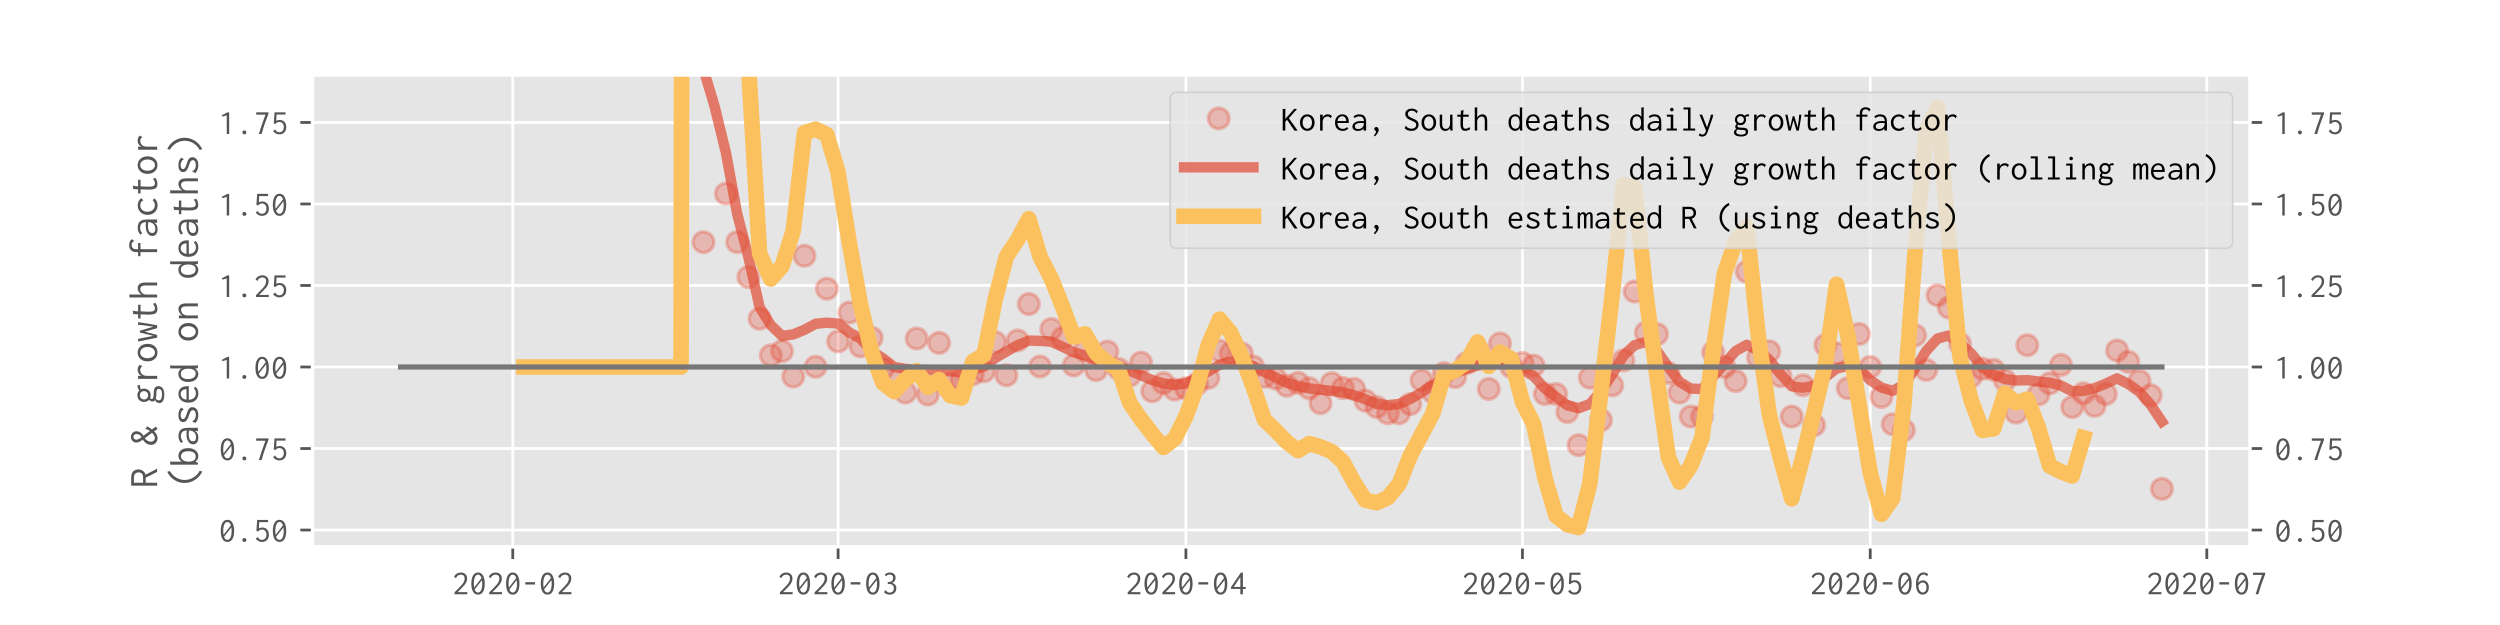 <?xml version="1.0" encoding="utf-8" standalone="no"?>
<!DOCTYPE svg PUBLIC "-//W3C//DTD SVG 1.1//EN"
  "http://www.w3.org/Graphics/SVG/1.1/DTD/svg11.dtd">
<!-- Created with matplotlib (https://matplotlib.org/) -->
<svg height="180pt" version="1.1" viewBox="0 0 720 180" width="720pt" xmlns="http://www.w3.org/2000/svg" xmlns:xlink="http://www.w3.org/1999/xlink">
 <defs>
  <style type="text/css">
*{stroke-linecap:butt;stroke-linejoin:round;}
  </style>
 </defs>
 <g id="figure_1">
  <g id="patch_1">
   <path d="M 0 180 
L 720 180 
L 720 0 
L 0 0 
z
" style="fill:#ffffff;"/>
  </g>
  <g id="axes_1">
   <g id="patch_2">
    <path d="M 90 157.5 
L 648 157.5 
L 648 21.6 
L 90 21.6 
z
" style="fill:#e5e5e5;"/>
   </g>
   <g id="matplotlib.axis_1">
    <g id="xtick_1">
     <g id="line2d_1">
      <path clip-path="url(#p5843d4f96c)" d="M 147.674 157.5 
L 147.674 21.6 
" style="fill:none;stroke:#ffffff;stroke-linecap:square;stroke-width:0.8;"/>
     </g>
     <g id="line2d_2">
      <defs>
       <path d="M 0 0 
L 0 3.5 
" id="m6e7cacc6af" style="stroke:#555555;stroke-width:0.8;"/>
      </defs>
      <g>
       <use style="fill:#555555;stroke:#555555;stroke-width:0.8;" x="147.674" xlink:href="#m6e7cacc6af" y="157.5"/>
      </g>
     </g>
     <g id="text_1">
      <!-- 2020-02 -->
      <defs>
       <path d="M 7.297 5.594 
Q 14 12.5 19.391 17.844 
Q 24.797 23.203 28.594 27.641 
Q 32.406 32.094 34.406 36.297 
Q 36.406 40.5 36.406 45.094 
Q 36.406 51.594 33.297 54.094 
Q 30.203 56.594 25.797 56.594 
Q 22.203 56.594 19.047 55.047 
Q 15.906 53.5 13.297 50.297 
Q 12.406 48.906 12.203 48.156 
Q 12 47.406 12.094 46.594 
L 11.703 46.094 
L 10.906 46.594 
L 5.797 50.594 
Q 8.797 56.406 14.047 59.547 
Q 19.297 62.703 25.703 62.703 
Q 33.594 62.703 38.594 57.953 
Q 43.594 53.203 43.594 44.906 
Q 43.594 39.703 41.297 35 
Q 39 30.297 35.141 25.688 
Q 31.297 21.094 26.391 16.297 
Q 21.5 11.5 16.297 6.094 
L 39.5 6.094 
Q 41.203 6.094 41.891 6.297 
Q 42.594 6.5 43.203 7.094 
L 43.906 7.094 
L 43.906 0 
L 7.297 0 
z
" id="Inconsolata-Regular-50"/>
       <path d="M 25 -1.094 
Q 15.703 -1.094 10.703 7.203 
Q 5.703 15.5 5.703 30.797 
Q 5.703 45.594 10.703 54.141 
Q 15.703 62.703 25 62.703 
Q 34.297 62.703 39.297 54.141 
Q 44.297 45.594 44.297 30.797 
Q 44.297 15.5 39.297 7.203 
Q 34.297 -1.094 25 -1.094 
z
M 12.906 30.797 
Q 12.906 24.406 13.797 19.406 
L 35 46.703 
Q 33.5 51.406 30.953 54 
Q 28.406 56.594 25 56.594 
Q 19.297 56.594 16.094 49.594 
Q 12.906 42.594 12.906 30.797 
z
M 25 5 
Q 30.703 5 33.891 11.703 
Q 37.094 18.406 37.094 30.797 
Q 37.094 36.297 36.406 40.797 
L 15.203 13.906 
Q 18.297 5 25 5 
z
" id="Inconsolata-Regular-48"/>
       <path d="M 11.094 28.094 
L 11.094 34.797 
L 39.094 34.797 
L 39.094 28.094 
z
" id="Inconsolata-Regular-45"/>
      </defs>
      <g style="fill:#555555;" transform="translate(130.174 171.15)scale(0.1 -0.1)">
       <use xlink:href="#Inconsolata-Regular-50"/>
       <use x="50" xlink:href="#Inconsolata-Regular-48"/>
       <use x="100" xlink:href="#Inconsolata-Regular-50"/>
       <use x="150" xlink:href="#Inconsolata-Regular-48"/>
       <use x="200" xlink:href="#Inconsolata-Regular-45"/>
       <use x="250" xlink:href="#Inconsolata-Regular-48"/>
       <use x="300" xlink:href="#Inconsolata-Regular-50"/>
      </g>
     </g>
    </g>
    <g id="xtick_2">
     <g id="line2d_3">
      <path clip-path="url(#p5843d4f96c)" d="M 241.374 157.5 
L 241.374 21.6 
" style="fill:none;stroke:#ffffff;stroke-linecap:square;stroke-width:0.8;"/>
     </g>
     <g id="line2d_4">
      <g>
       <use style="fill:#555555;stroke:#555555;stroke-width:0.8;" x="241.374" xlink:href="#m6e7cacc6af" y="157.5"/>
      </g>
     </g>
     <g id="text_2">
      <!-- 2020-03 -->
      <defs>
       <path d="M 24 -1.094 
Q 19.094 -1.094 14.594 0.703 
Q 10.094 2.5 6.906 6 
L 11.5 11.5 
L 12.203 12.297 
L 12.703 11.797 
Q 12.797 11 13.094 10.25 
Q 13.406 9.5 14.5 8.297 
Q 16.203 6.797 18.391 5.844 
Q 20.594 4.906 23.703 4.906 
Q 29.703 4.906 32.594 8.406 
Q 35.5 11.906 35.5 17.406 
Q 35.5 24.5 30.75 27.453 
Q 26 30.406 18 29.594 
L 18 35.203 
Q 24.5 35.203 27.797 36.891 
Q 31.094 38.594 32.25 41.438 
Q 33.406 44.297 33.406 47.5 
Q 33.406 51.797 30.953 54.25 
Q 28.5 56.703 24.5 56.703 
Q 21.5 56.703 18.641 55.703 
Q 15.797 54.703 13.094 52.094 
L 8.906 56.297 
Q 12.297 59.797 16.344 61.25 
Q 20.406 62.703 24.406 62.703 
Q 32 62.703 36.297 58.391 
Q 40.594 54.094 40.594 47.203 
Q 40.594 42.297 38.188 38.438 
Q 35.797 34.594 30.797 33 
Q 36.094 31.297 39.391 27.391 
Q 42.703 23.5 42.703 17.094 
Q 42.703 12.203 40.547 8.047 
Q 38.406 3.906 34.25 1.406 
Q 30.094 -1.094 24 -1.094 
z
" id="Inconsolata-Regular-51"/>
      </defs>
      <g style="fill:#555555;" transform="translate(223.874 171.15)scale(0.1 -0.1)">
       <use xlink:href="#Inconsolata-Regular-50"/>
       <use x="50" xlink:href="#Inconsolata-Regular-48"/>
       <use x="100" xlink:href="#Inconsolata-Regular-50"/>
       <use x="150" xlink:href="#Inconsolata-Regular-48"/>
       <use x="200" xlink:href="#Inconsolata-Regular-45"/>
       <use x="250" xlink:href="#Inconsolata-Regular-48"/>
       <use x="300" xlink:href="#Inconsolata-Regular-51"/>
      </g>
     </g>
    </g>
    <g id="xtick_3">
     <g id="line2d_5">
      <path clip-path="url(#p5843d4f96c)" d="M 341.536 157.5 
L 341.536 21.6 
" style="fill:none;stroke:#ffffff;stroke-linecap:square;stroke-width:0.8;"/>
     </g>
     <g id="line2d_6">
      <g>
       <use style="fill:#555555;stroke:#555555;stroke-width:0.8;" x="341.536" xlink:href="#m6e7cacc6af" y="157.5"/>
      </g>
     </g>
     <g id="text_3">
      <!-- 2020-04 -->
      <defs>
       <path d="M 31.797 0 
L 31.797 15.297 
L 4.797 15.297 
L 4.797 20.406 
L 33.297 62.406 
L 39.203 62.406 
L 39.203 21.094 
L 47.203 21.094 
L 47.203 15.203 
L 39.203 15.203 
L 39.203 0 
z
M 12.906 21.203 
L 31.797 21.203 
L 31.797 49.797 
z
" id="Inconsolata-Regular-52"/>
      </defs>
      <g style="fill:#555555;" transform="translate(324.036 171.15)scale(0.1 -0.1)">
       <use xlink:href="#Inconsolata-Regular-50"/>
       <use x="50" xlink:href="#Inconsolata-Regular-48"/>
       <use x="100" xlink:href="#Inconsolata-Regular-50"/>
       <use x="150" xlink:href="#Inconsolata-Regular-48"/>
       <use x="200" xlink:href="#Inconsolata-Regular-45"/>
       <use x="250" xlink:href="#Inconsolata-Regular-48"/>
       <use x="300" xlink:href="#Inconsolata-Regular-52"/>
      </g>
     </g>
    </g>
    <g id="xtick_4">
     <g id="line2d_7">
      <path clip-path="url(#p5843d4f96c)" d="M 438.467 157.5 
L 438.467 21.6 
" style="fill:none;stroke:#ffffff;stroke-linecap:square;stroke-width:0.8;"/>
     </g>
     <g id="line2d_8">
      <g>
       <use style="fill:#555555;stroke:#555555;stroke-width:0.8;" x="438.467" xlink:href="#m6e7cacc6af" y="157.5"/>
      </g>
     </g>
     <g id="text_4">
      <!-- 2020-05 -->
      <defs>
       <path d="M 24.906 -1.094 
Q 19.203 -1.094 14.344 1.406 
Q 9.5 3.906 6.406 8.5 
L 12.797 13.297 
L 13.203 12.797 
Q 13.094 12 13.438 11.297 
Q 13.797 10.594 14.797 9.297 
Q 16.797 7.094 19.25 6.047 
Q 21.703 5 25.297 5 
Q 28.5 5 31.25 6.797 
Q 34 8.594 35.703 11.938 
Q 37.406 15.297 37.406 19.906 
Q 37.406 26.906 33.656 30.797 
Q 29.906 34.703 24.594 34.703 
Q 21.406 34.703 18.297 33.141 
Q 15.203 31.594 12.906 28.797 
L 8.5 30.594 
L 10.594 62.297 
L 42.203 62.297 
L 42.203 56 
L 16.5 56 
L 15.5 38.094 
Q 20.5 40.5 25.703 40.5 
Q 31.094 40.5 35.344 37.953 
Q 39.594 35.406 42.047 30.703 
Q 44.5 26 44.5 19.594 
Q 44.5 13.203 41.891 8.547 
Q 39.297 3.906 34.891 1.406 
Q 30.5 -1.094 24.906 -1.094 
z
" id="Inconsolata-Regular-53"/>
      </defs>
      <g style="fill:#555555;" transform="translate(420.967 171.15)scale(0.1 -0.1)">
       <use xlink:href="#Inconsolata-Regular-50"/>
       <use x="50" xlink:href="#Inconsolata-Regular-48"/>
       <use x="100" xlink:href="#Inconsolata-Regular-50"/>
       <use x="150" xlink:href="#Inconsolata-Regular-48"/>
       <use x="200" xlink:href="#Inconsolata-Regular-45"/>
       <use x="250" xlink:href="#Inconsolata-Regular-48"/>
       <use x="300" xlink:href="#Inconsolata-Regular-53"/>
      </g>
     </g>
    </g>
    <g id="xtick_5">
     <g id="line2d_9">
      <path clip-path="url(#p5843d4f96c)" d="M 538.629 157.5 
L 538.629 21.6 
" style="fill:none;stroke:#ffffff;stroke-linecap:square;stroke-width:0.8;"/>
     </g>
     <g id="line2d_10">
      <g>
       <use style="fill:#555555;stroke:#555555;stroke-width:0.8;" x="538.629" xlink:href="#m6e7cacc6af" y="157.5"/>
      </g>
     </g>
     <g id="text_5">
      <!-- 2020-06 -->
      <defs>
       <path d="M 26.094 -1 
Q 16.797 -1 11.75 6.891 
Q 6.703 14.797 6.703 28.406 
Q 6.703 45.203 12.703 54.094 
Q 18.703 63 28.703 63 
Q 36.594 63 42.406 57.297 
L 38 52.297 
L 37.297 51.5 
L 36.797 52 
Q 36.703 52.797 36.344 53.5 
Q 36 54.203 34.703 55.297 
Q 32.5 56.797 28.906 56.797 
Q 26.906 56.797 24.297 55.844 
Q 21.703 54.906 19.297 52.297 
Q 16.906 49.703 15.297 44.953 
Q 13.703 40.203 13.594 32.703 
Q 15.703 36.203 19.25 38.203 
Q 22.797 40.203 26.797 40.203 
Q 31.5 40.203 35.344 37.641 
Q 39.203 35.094 41.547 30.547 
Q 43.906 26 43.906 19.797 
Q 43.906 13.594 41.5 8.891 
Q 39.094 4.203 35.094 1.594 
Q 31.094 -1 26.094 -1 
z
M 26.406 5.203 
Q 30.703 5.203 33.891 8.891 
Q 37.094 12.594 37.094 19.703 
Q 37.094 24.703 35.438 27.891 
Q 33.797 31.094 31.297 32.594 
Q 28.797 34.094 26.203 34.094 
Q 22.594 34.094 19.297 31.641 
Q 16 29.203 14 25.703 
Q 13.594 22.297 14.25 18.688 
Q 14.906 15.094 16.547 12.047 
Q 18.203 9 20.703 7.094 
Q 23.203 5.203 26.406 5.203 
z
" id="Inconsolata-Regular-54"/>
      </defs>
      <g style="fill:#555555;" transform="translate(521.129 171.15)scale(0.1 -0.1)">
       <use xlink:href="#Inconsolata-Regular-50"/>
       <use x="50" xlink:href="#Inconsolata-Regular-48"/>
       <use x="100" xlink:href="#Inconsolata-Regular-50"/>
       <use x="150" xlink:href="#Inconsolata-Regular-48"/>
       <use x="200" xlink:href="#Inconsolata-Regular-45"/>
       <use x="250" xlink:href="#Inconsolata-Regular-48"/>
       <use x="300" xlink:href="#Inconsolata-Regular-54"/>
      </g>
     </g>
    </g>
    <g id="xtick_6">
     <g id="line2d_11">
      <path clip-path="url(#p5843d4f96c)" d="M 635.561 157.5 
L 635.561 21.6 
" style="fill:none;stroke:#ffffff;stroke-linecap:square;stroke-width:0.8;"/>
     </g>
     <g id="line2d_12">
      <g>
       <use style="fill:#555555;stroke:#555555;stroke-width:0.8;" x="635.561" xlink:href="#m6e7cacc6af" y="157.5"/>
      </g>
     </g>
     <g id="text_6">
      <!-- 2020-07 -->
      <defs>
       <path d="M 15.5 0 
Q 19.906 14.297 24.594 28.094 
Q 29.297 41.906 34.5 55.703 
L 7.906 55.703 
L 7.906 62.297 
L 43.203 62.297 
L 43.203 58.406 
Q 37.5 44 32.5 29.5 
Q 27.5 15 23.406 0 
z
" id="Inconsolata-Regular-55"/>
      </defs>
      <g style="fill:#555555;" transform="translate(618.061 171.15)scale(0.1 -0.1)">
       <use xlink:href="#Inconsolata-Regular-50"/>
       <use x="50" xlink:href="#Inconsolata-Regular-48"/>
       <use x="100" xlink:href="#Inconsolata-Regular-50"/>
       <use x="150" xlink:href="#Inconsolata-Regular-48"/>
       <use x="200" xlink:href="#Inconsolata-Regular-45"/>
       <use x="250" xlink:href="#Inconsolata-Regular-48"/>
       <use x="300" xlink:href="#Inconsolata-Regular-55"/>
      </g>
     </g>
    </g>
   </g>
   <g id="matplotlib.axis_2">
    <g id="ytick_1">
     <g id="line2d_13">
      <path clip-path="url(#p5843d4f96c)" d="M 90 152.65 
L 648 152.65 
" style="fill:none;stroke:#ffffff;stroke-linecap:square;stroke-width:0.8;"/>
     </g>
     <g id="line2d_14">
      <defs>
       <path d="M 0 0 
L -3.5 0 
" id="mb7affe3a48" style="stroke:#555555;stroke-width:0.8;"/>
      </defs>
      <g>
       <use style="fill:#555555;stroke:#555555;stroke-width:0.8;" x="90" xlink:href="#mb7affe3a48" y="152.65"/>
      </g>
     </g>
     <g id="line2d_15">
      <defs>
       <path d="M 0 0 
L 3.5 0 
" id="m58e280aa10" style="stroke:#555555;stroke-width:0.8;"/>
      </defs>
      <g>
       <use style="fill:#555555;stroke:#555555;stroke-width:0.8;" x="648" xlink:href="#m58e280aa10" y="152.65"/>
      </g>
     </g>
     <g id="text_7">
      <!-- 0.50 -->
      <defs>
       <path d="M 23.797 -1.094 
Q 21.406 -1.094 19.703 0.594 
Q 18 2.297 18 4.594 
Q 18 6.906 19.703 8.594 
Q 21.406 10.297 23.797 10.297 
Q 26.094 10.297 27.797 8.594 
Q 29.5 6.906 29.5 4.594 
Q 29.5 2.297 27.797 0.594 
Q 26.094 -1.094 23.797 -1.094 
z
" id="Inconsolata-Regular-46"/>
      </defs>
      <g style="fill:#555555;" transform="translate(63 155.975)scale(0.1 -0.1)">
       <use xlink:href="#Inconsolata-Regular-48"/>
       <use x="50" xlink:href="#Inconsolata-Regular-46"/>
       <use x="100" xlink:href="#Inconsolata-Regular-53"/>
       <use x="150" xlink:href="#Inconsolata-Regular-48"/>
      </g>
     </g>
     <g id="text_8">
      <!-- 0.50 -->
      <g style="fill:#555555;" transform="translate(655 155.975)scale(0.1 -0.1)">
       <use xlink:href="#Inconsolata-Regular-48"/>
       <use x="50" xlink:href="#Inconsolata-Regular-46"/>
       <use x="100" xlink:href="#Inconsolata-Regular-53"/>
       <use x="150" xlink:href="#Inconsolata-Regular-48"/>
      </g>
     </g>
    </g>
    <g id="ytick_2">
     <g id="line2d_16">
      <path clip-path="url(#p5843d4f96c)" d="M 90 129.173 
L 648 129.173 
" style="fill:none;stroke:#ffffff;stroke-linecap:square;stroke-width:0.8;"/>
     </g>
     <g id="line2d_17">
      <g>
       <use style="fill:#555555;stroke:#555555;stroke-width:0.8;" x="90" xlink:href="#mb7affe3a48" y="129.173"/>
      </g>
     </g>
     <g id="line2d_18">
      <g>
       <use style="fill:#555555;stroke:#555555;stroke-width:0.8;" x="648" xlink:href="#m58e280aa10" y="129.173"/>
      </g>
     </g>
     <g id="text_9">
      <!-- 0.75 -->
      <g style="fill:#555555;" transform="translate(63 132.498)scale(0.1 -0.1)">
       <use xlink:href="#Inconsolata-Regular-48"/>
       <use x="50" xlink:href="#Inconsolata-Regular-46"/>
       <use x="100" xlink:href="#Inconsolata-Regular-55"/>
       <use x="150" xlink:href="#Inconsolata-Regular-53"/>
      </g>
     </g>
     <g id="text_10">
      <!-- 0.75 -->
      <g style="fill:#555555;" transform="translate(655 132.498)scale(0.1 -0.1)">
       <use xlink:href="#Inconsolata-Regular-48"/>
       <use x="50" xlink:href="#Inconsolata-Regular-46"/>
       <use x="100" xlink:href="#Inconsolata-Regular-55"/>
       <use x="150" xlink:href="#Inconsolata-Regular-53"/>
      </g>
     </g>
    </g>
    <g id="ytick_3">
     <g id="line2d_19">
      <path clip-path="url(#p5843d4f96c)" d="M 90 105.696 
L 648 105.696 
" style="fill:none;stroke:#ffffff;stroke-linecap:square;stroke-width:0.8;"/>
     </g>
     <g id="line2d_20">
      <g>
       <use style="fill:#555555;stroke:#555555;stroke-width:0.8;" x="90" xlink:href="#mb7affe3a48" y="105.696"/>
      </g>
     </g>
     <g id="line2d_21">
      <g>
       <use style="fill:#555555;stroke:#555555;stroke-width:0.8;" x="648" xlink:href="#m58e280aa10" y="105.696"/>
      </g>
     </g>
     <g id="text_11">
      <!-- 1.00 -->
      <defs>
       <path d="M 23 0 
L 23 53.703 
L 10.406 50 
L 8.797 53.906 
L 25.094 62.406 
L 30 62.406 
L 30 0 
z
" id="Inconsolata-Regular-49"/>
      </defs>
      <g style="fill:#555555;" transform="translate(63 109.021)scale(0.1 -0.1)">
       <use xlink:href="#Inconsolata-Regular-49"/>
       <use x="50" xlink:href="#Inconsolata-Regular-46"/>
       <use x="100" xlink:href="#Inconsolata-Regular-48"/>
       <use x="150" xlink:href="#Inconsolata-Regular-48"/>
      </g>
     </g>
     <g id="text_12">
      <!-- 1.00 -->
      <g style="fill:#555555;" transform="translate(655 109.021)scale(0.1 -0.1)">
       <use xlink:href="#Inconsolata-Regular-49"/>
       <use x="50" xlink:href="#Inconsolata-Regular-46"/>
       <use x="100" xlink:href="#Inconsolata-Regular-48"/>
       <use x="150" xlink:href="#Inconsolata-Regular-48"/>
      </g>
     </g>
    </g>
    <g id="ytick_4">
     <g id="line2d_22">
      <path clip-path="url(#p5843d4f96c)" d="M 90 82.219 
L 648 82.219 
" style="fill:none;stroke:#ffffff;stroke-linecap:square;stroke-width:0.8;"/>
     </g>
     <g id="line2d_23">
      <g>
       <use style="fill:#555555;stroke:#555555;stroke-width:0.8;" x="90" xlink:href="#mb7affe3a48" y="82.219"/>
      </g>
     </g>
     <g id="line2d_24">
      <g>
       <use style="fill:#555555;stroke:#555555;stroke-width:0.8;" x="648" xlink:href="#m58e280aa10" y="82.219"/>
      </g>
     </g>
     <g id="text_13">
      <!-- 1.25 -->
      <g style="fill:#555555;" transform="translate(63 85.544)scale(0.1 -0.1)">
       <use xlink:href="#Inconsolata-Regular-49"/>
       <use x="50" xlink:href="#Inconsolata-Regular-46"/>
       <use x="100" xlink:href="#Inconsolata-Regular-50"/>
       <use x="150" xlink:href="#Inconsolata-Regular-53"/>
      </g>
     </g>
     <g id="text_14">
      <!-- 1.25 -->
      <g style="fill:#555555;" transform="translate(655 85.544)scale(0.1 -0.1)">
       <use xlink:href="#Inconsolata-Regular-49"/>
       <use x="50" xlink:href="#Inconsolata-Regular-46"/>
       <use x="100" xlink:href="#Inconsolata-Regular-50"/>
       <use x="150" xlink:href="#Inconsolata-Regular-53"/>
      </g>
     </g>
    </g>
    <g id="ytick_5">
     <g id="line2d_25">
      <path clip-path="url(#p5843d4f96c)" d="M 90 58.742 
L 648 58.742 
" style="fill:none;stroke:#ffffff;stroke-linecap:square;stroke-width:0.8;"/>
     </g>
     <g id="line2d_26">
      <g>
       <use style="fill:#555555;stroke:#555555;stroke-width:0.8;" x="90" xlink:href="#mb7affe3a48" y="58.742"/>
      </g>
     </g>
     <g id="line2d_27">
      <g>
       <use style="fill:#555555;stroke:#555555;stroke-width:0.8;" x="648" xlink:href="#m58e280aa10" y="58.742"/>
      </g>
     </g>
     <g id="text_15">
      <!-- 1.50 -->
      <g style="fill:#555555;" transform="translate(63 62.067)scale(0.1 -0.1)">
       <use xlink:href="#Inconsolata-Regular-49"/>
       <use x="50" xlink:href="#Inconsolata-Regular-46"/>
       <use x="100" xlink:href="#Inconsolata-Regular-53"/>
       <use x="150" xlink:href="#Inconsolata-Regular-48"/>
      </g>
     </g>
     <g id="text_16">
      <!-- 1.50 -->
      <g style="fill:#555555;" transform="translate(655 62.067)scale(0.1 -0.1)">
       <use xlink:href="#Inconsolata-Regular-49"/>
       <use x="50" xlink:href="#Inconsolata-Regular-46"/>
       <use x="100" xlink:href="#Inconsolata-Regular-53"/>
       <use x="150" xlink:href="#Inconsolata-Regular-48"/>
      </g>
     </g>
    </g>
    <g id="ytick_6">
     <g id="line2d_28">
      <path clip-path="url(#p5843d4f96c)" d="M 90 35.265 
L 648 35.265 
" style="fill:none;stroke:#ffffff;stroke-linecap:square;stroke-width:0.8;"/>
     </g>
     <g id="line2d_29">
      <g>
       <use style="fill:#555555;stroke:#555555;stroke-width:0.8;" x="90" xlink:href="#mb7affe3a48" y="35.265"/>
      </g>
     </g>
     <g id="line2d_30">
      <g>
       <use style="fill:#555555;stroke:#555555;stroke-width:0.8;" x="648" xlink:href="#m58e280aa10" y="35.265"/>
      </g>
     </g>
     <g id="text_17">
      <!-- 1.75 -->
      <g style="fill:#555555;" transform="translate(63 38.59)scale(0.1 -0.1)">
       <use xlink:href="#Inconsolata-Regular-49"/>
       <use x="50" xlink:href="#Inconsolata-Regular-46"/>
       <use x="100" xlink:href="#Inconsolata-Regular-55"/>
       <use x="150" xlink:href="#Inconsolata-Regular-53"/>
      </g>
     </g>
     <g id="text_18">
      <!-- 1.75 -->
      <g style="fill:#555555;" transform="translate(655 38.59)scale(0.1 -0.1)">
       <use xlink:href="#Inconsolata-Regular-49"/>
       <use x="50" xlink:href="#Inconsolata-Regular-46"/>
       <use x="100" xlink:href="#Inconsolata-Regular-55"/>
       <use x="150" xlink:href="#Inconsolata-Regular-53"/>
      </g>
     </g>
    </g>
    <g id="text_19">
     <!-- R &amp; growth factor -->
     <defs>
      <path d="M 5.594 0 
L 5.594 62.297 
L 24 62.297 
Q 35 62.297 39.844 57.391 
Q 44.703 52.5 44.703 44.5 
Q 44.703 41 43.141 37.5 
Q 41.594 34 38.75 31.391 
Q 35.906 28.797 32 27.797 
L 46.406 0 
L 38.594 0 
L 24.797 27.5 
L 12.703 27.5 
L 12.703 0 
z
M 12.703 33.703 
L 24.797 33.703 
Q 31.5 33.703 34.5 36.641 
Q 37.5 39.594 37.5 44.5 
Q 37.5 49.203 34.5 52.453 
Q 31.5 55.703 24.797 55.703 
L 12.703 55.703 
z
" id="Inconsolata-Regular-82"/>
      <path id="Inconsolata-Regular-32"/>
      <path d="M 41.594 -1.203 
L 36.094 7.594 
Q 33 3.703 28.547 1.344 
Q 24.094 -1 19.203 -1 
Q 14.703 -1 11.141 1.047 
Q 7.594 3.094 5.594 6.547 
Q 3.594 10 3.594 14.094 
Q 3.594 20.406 7.047 25.75 
Q 10.5 31.094 16.203 34.297 
Q 9.094 42.906 9.094 49.797 
Q 9.094 53.594 10.938 56.547 
Q 12.797 59.5 15.938 61.203 
Q 19.094 62.906 22.797 62.906 
Q 26.906 62.906 29.906 61 
Q 32.906 59.094 34.594 56.141 
Q 36.297 53.203 36.297 49.797 
Q 36.297 46.594 34.891 43.25 
Q 33.5 39.906 31.094 37.203 
Q 28.703 34.5 25.5 33 
L 36.703 17.297 
Q 39.297 20.406 40.141 22.547 
Q 41 24.703 41.203 27.406 
Q 41.203 28 41.594 28.406 
L 48.094 23.906 
Q 46.406 20.906 44.5 18 
Q 42.594 15.094 40.5 12.297 
L 47.5 3.203 
z
M 22.094 37.297 
Q 25.703 39 27.703 42.453 
Q 29.703 45.906 29.703 49.203 
Q 29.703 52.5 27.641 54.75 
Q 25.594 57 22.906 57 
Q 20.094 57 18.047 55 
Q 16 53 16 49.703 
Q 16 44.906 22.094 37.297 
z
M 19.906 5.406 
Q 23.5 5.406 26.547 7.297 
Q 29.594 9.203 32.406 12.297 
L 19.703 29.594 
Q 15.703 27.094 13.453 23.094 
Q 11.203 19.094 11.203 15.203 
Q 11.203 11.094 13.797 8.25 
Q 16.406 5.406 19.906 5.406 
z
" id="Inconsolata-Regular-38"/>
      <path d="M 22.594 15.5 
Q 18.703 15.5 15.5 16.906 
Q 13.703 14.703 13.703 12.703 
Q 13.703 10.297 16.703 9.25 
Q 19.703 8.203 27.703 8.203 
Q 34.703 8.203 38.297 6.703 
Q 41.906 5.203 43.203 2.594 
Q 44.5 0 44.5 -3.406 
Q 44.5 -6.906 42.594 -10.094 
Q 40.703 -13.297 36.344 -15.25 
Q 32 -17.203 24.703 -17.203 
Q 15.094 -17.203 9.438 -14.25 
Q 3.797 -11.297 3.797 -5.406 
Q 3.797 -1.703 5.891 0.938 
Q 8 3.594 10.906 4.906 
Q 7.594 7.094 7.594 11 
Q 7.594 13.203 8.688 15.297 
Q 9.797 17.406 11.703 19.406 
Q 6.594 23.906 6.594 31.5 
Q 6.594 35.906 8.547 39.5 
Q 10.5 43.094 14.094 45.25 
Q 17.703 47.406 22.594 47.406 
Q 26.297 47.406 29.25 46.156 
Q 32.203 44.906 34.297 42.703 
Q 36.906 45.094 39.797 46.141 
Q 42.703 47.203 46.594 46.906 
L 47.5 41 
Q 44.5 41.297 41.844 40.891 
Q 39.203 40.5 36.906 39 
Q 38.594 35.594 38.594 31.5 
Q 38.594 27.094 36.641 23.438 
Q 34.703 19.797 31.141 17.641 
Q 27.594 15.5 22.594 15.5 
z
M 22.594 21.5 
Q 27 21.5 29.797 24.453 
Q 32.594 27.406 32.594 31.5 
Q 32.594 35.594 29.797 38.547 
Q 27 41.5 22.594 41.5 
Q 18.297 41.5 15.438 38.547 
Q 12.594 35.594 12.594 31.5 
Q 12.594 27.406 15.438 24.453 
Q 18.297 21.5 22.594 21.5 
z
M 10.406 -4.594 
Q 10.406 -8 14.25 -9.891 
Q 18.094 -11.797 24.797 -11.797 
Q 31.594 -11.797 34.75 -9.75 
Q 37.906 -7.703 37.906 -4.5 
Q 37.906 -2.297 37.094 -0.891 
Q 36.297 0.5 33.797 1.203 
Q 31.297 1.906 26.203 1.906 
Q 22.703 1.906 19.844 2.203 
Q 17 2.5 14.703 3.203 
Q 12.406 1.594 11.406 -0.047 
Q 10.406 -1.703 10.406 -4.594 
z
" id="Inconsolata-Regular-103"/>
      <path d="M 11.906 45.703 
L 19.406 45.703 
L 19.203 37.297 
Q 21.094 41.906 25.094 44.344 
Q 29.094 46.797 33.703 46.797 
Q 41 46.797 45.797 41.797 
L 42.594 36.203 
L 42.203 35.297 
L 41.5 35.703 
Q 41.297 36.5 40.891 37.203 
Q 40.5 37.906 39.203 38.906 
Q 37.594 39.906 36.25 40.25 
Q 34.906 40.594 33.203 40.594 
Q 29.906 40.594 26.656 38.891 
Q 23.406 37.203 21.297 33.594 
Q 19.203 30 19.203 24.203 
L 19.203 -0.094 
L 11.906 -0.094 
z
" id="Inconsolata-Regular-114"/>
      <path d="M 25 -0.797 
Q 18.797 -0.797 14.047 2.25 
Q 9.297 5.297 6.594 10.641 
Q 3.906 16 3.906 22.906 
Q 3.906 29.906 6.594 35.25 
Q 9.297 40.594 14.047 43.641 
Q 18.797 46.703 25 46.703 
Q 31.203 46.703 35.953 43.641 
Q 40.703 40.594 43.391 35.25 
Q 46.094 29.906 46.094 22.906 
Q 46.094 16 43.391 10.641 
Q 40.703 5.297 35.953 2.25 
Q 31.203 -0.797 25 -0.797 
z
M 25 5.203 
Q 29 5.203 32 7.5 
Q 35 9.797 36.75 13.797 
Q 38.5 17.797 38.5 23 
Q 38.5 30.797 34.703 35.75 
Q 30.906 40.703 25 40.703 
Q 19.094 40.703 15.297 35.75 
Q 11.5 30.797 11.5 23 
Q 11.5 17.797 13.25 13.797 
Q 15 9.797 18.047 7.5 
Q 21.094 5.203 25 5.203 
z
" id="Inconsolata-Regular-111"/>
      <path d="M 10.797 -0.094 
L 1.594 45.703 
L 7.906 45.703 
L 15.297 9 
L 23.094 41.406 
L 27.5 41.406 
L 37.203 9.094 
Q 38.5 18 39.344 23.703 
Q 40.203 29.406 40.641 33.047 
Q 41.094 36.703 41.25 39.203 
Q 41.406 41.703 41.406 44.203 
L 41.406 45.703 
L 48.094 45.703 
Q 45.094 22.5 40.5 -0.094 
L 33.703 -0.094 
L 25.297 29.5 
L 17.297 -0.094 
z
" id="Inconsolata-Regular-119"/>
      <path d="M 29.906 -0.703 
Q 24 -0.703 20.953 2 
Q 17.906 4.703 16.906 10.344 
Q 15.906 16 16.203 24.797 
L 16.797 39.797 
L 7 39.797 
L 7 45.703 
L 17 45.703 
L 17.406 57.406 
L 24.906 58.297 
L 25.906 58.406 
L 26 57.703 
Q 25.5 57 25.141 56.297 
Q 24.797 55.594 24.594 53.906 
L 23.906 45.703 
L 39.906 45.703 
L 39.906 39.797 
L 24 39.797 
L 23.297 24.297 
Q 23 16.703 23.703 12.547 
Q 24.406 8.406 26.203 6.844 
Q 28 5.297 31 5.297 
Q 34.297 5.297 36.844 6.594 
Q 39.406 7.906 42.203 9.906 
L 44.406 4.203 
Q 41 1.703 37.391 0.5 
Q 33.797 -0.703 29.906 -0.703 
z
" id="Inconsolata-Regular-116"/>
      <path d="M 7.297 66.5 
L 15.203 66.5 
L 15.203 65.797 
Q 14.594 65.203 14.438 64.5 
Q 14.297 63.797 14.297 62.094 
L 14.297 37.594 
Q 17 41.797 21.047 44.297 
Q 25.094 46.797 29.297 46.797 
Q 35.5 46.797 39.344 42.438 
Q 43.203 38.094 43.203 27.703 
L 43.203 0 
L 36.203 0 
L 36.203 27.5 
Q 36.203 34.703 33.75 37.594 
Q 31.297 40.5 27.797 40.5 
Q 24.797 40.5 21.641 38.797 
Q 18.5 37.094 16.391 33.938 
Q 14.297 30.797 14.297 26.297 
L 14.297 0 
L 7.297 0 
z
" id="Inconsolata-Regular-104"/>
      <path d="M 16.203 40 
L 6.297 40 
L 6.297 45.703 
L 16.203 45.703 
L 16.203 49.5 
Q 16.203 58.703 20.953 62.891 
Q 25.703 67.094 33 67.094 
Q 37.297 67.094 41.047 65.547 
Q 44.797 64 47.297 60.797 
L 43.5 55.5 
L 42.906 54.703 
L 42.297 55.094 
Q 42.203 55.906 41.891 56.703 
Q 41.594 57.5 40.5 58.703 
Q 38.906 60.094 37.297 60.688 
Q 35.703 61.297 33.203 61.297 
Q 28.906 61.297 26 58.641 
Q 23.094 56 23.094 49.5 
L 23.094 45.703 
L 38.094 45.703 
L 38.094 40 
L 23.094 40 
L 23.094 0 
L 16.203 0 
z
" id="Inconsolata-Regular-102"/>
      <path d="M 21.094 -1.094 
Q 13.297 -1.094 9.094 2.453 
Q 4.906 6 4.906 11.5 
Q 4.906 16.406 8 19.953 
Q 11.094 23.5 16.344 25.453 
Q 21.594 27.406 27.906 27.406 
Q 30.203 27.406 32.75 27.297 
Q 35.297 27.203 38.203 26.797 
Q 37.594 34.797 34.047 37.797 
Q 30.5 40.797 23.906 40.797 
Q 20.594 40.797 17.391 39.547 
Q 14.203 38.297 11.594 35.703 
L 8.094 40.297 
Q 11.297 43.5 15.5 45.094 
Q 19.703 46.703 24.406 46.703 
Q 30.5 46.703 35 44.703 
Q 39.5 42.703 42 37.797 
Q 44.5 32.906 44.5 24.297 
L 44.5 0 
L 36.703 0 
L 36.703 7 
Q 35 3.703 32.344 1.953 
Q 29.703 0.203 26.75 -0.438 
Q 23.797 -1.094 21.094 -1.094 
z
M 12.094 11.906 
Q 12.094 7.594 14.891 6 
Q 17.703 4.406 21.797 4.406 
Q 29.203 4.406 33.5 8.75 
Q 37.797 13.094 38.203 21.297 
Q 33 22 28.5 22 
Q 21.297 22 16.688 19.594 
Q 12.094 17.203 12.094 11.906 
z
" id="Inconsolata-Regular-97"/>
      <path d="M 28.5 -1.094 
Q 21.906 -1.094 16.703 2 
Q 11.5 5.094 8.547 10.5 
Q 5.594 15.906 5.594 22.797 
Q 5.594 29.703 8.547 35.047 
Q 11.5 40.406 16.641 43.5 
Q 21.797 46.594 28.406 46.594 
Q 34 46.594 38.453 44.344 
Q 42.906 42.094 45.703 38.094 
L 41.203 33.703 
L 40.5 33 
L 40 33.5 
Q 40 34.297 39.641 35 
Q 39.297 35.703 38.094 36.906 
Q 35.906 38.906 33.406 39.703 
Q 30.906 40.5 27.594 40.5 
Q 23.797 40.5 20.438 38.391 
Q 17.094 36.297 15.047 32.438 
Q 13 28.594 13 23.297 
Q 13 18.203 15.047 14.141 
Q 17.094 10.094 20.688 7.75 
Q 24.297 5.406 28.906 5.406 
Q 35.797 5.406 40.797 11 
L 45 6.094 
Q 38.297 -1.094 28.5 -1.094 
z
" id="Inconsolata-Regular-99"/>
     </defs>
     <g style="fill:#555555;" transform="translate(45.254 140.55)rotate(-90)scale(0.12 -0.12)">
      <use xlink:href="#Inconsolata-Regular-82"/>
      <use x="50" xlink:href="#Inconsolata-Regular-32"/>
      <use x="100" xlink:href="#Inconsolata-Regular-38"/>
      <use x="150" xlink:href="#Inconsolata-Regular-32"/>
      <use x="200" xlink:href="#Inconsolata-Regular-103"/>
      <use x="250" xlink:href="#Inconsolata-Regular-114"/>
      <use x="300" xlink:href="#Inconsolata-Regular-111"/>
      <use x="350" xlink:href="#Inconsolata-Regular-119"/>
      <use x="400" xlink:href="#Inconsolata-Regular-116"/>
      <use x="450" xlink:href="#Inconsolata-Regular-104"/>
      <use x="500" xlink:href="#Inconsolata-Regular-32"/>
      <use x="550" xlink:href="#Inconsolata-Regular-102"/>
      <use x="600" xlink:href="#Inconsolata-Regular-97"/>
      <use x="650" xlink:href="#Inconsolata-Regular-99"/>
      <use x="700" xlink:href="#Inconsolata-Regular-116"/>
      <use x="750" xlink:href="#Inconsolata-Regular-111"/>
      <use x="800" xlink:href="#Inconsolata-Regular-114"/>
     </g>
     <!-- (based on deaths) -->
     <defs>
      <path d="M 39.5 -10.406 
Q 31.203 -6.5 25.047 0.047 
Q 18.906 6.594 15.547 14.844 
Q 12.203 23.094 12.203 32 
Q 12.203 40.906 15.5 48.953 
Q 18.797 57 24.797 63.344 
Q 30.797 69.703 38.906 73.5 
L 40.797 67.297 
Q 34.406 63.797 29.547 58.297 
Q 24.703 52.797 22 46 
Q 19.297 39.203 19.297 31.703 
Q 19.297 24.203 22 17.297 
Q 24.703 10.406 29.703 4.797 
Q 34.703 -0.797 41.406 -4.406 
z
" id="Inconsolata-Regular-40"/>
      <path d="M 26.594 -1.094 
Q 22.406 -1.094 18.906 0.797 
Q 15.406 2.703 13.094 6 
L 10.594 0 
L 6 0 
L 6 66.5 
L 14.203 66.5 
L 14.203 65.797 
Q 13.594 65.203 13.438 64.5 
Q 13.297 63.797 13.297 62.094 
L 13.297 38.703 
Q 15.5 42.406 19.25 44.594 
Q 23 46.797 26.906 46.797 
Q 35.203 46.797 40.453 40.938 
Q 45.703 35.094 45.703 23.297 
Q 45.703 15.094 42.891 9.688 
Q 40.094 4.297 35.75 1.594 
Q 31.406 -1.094 26.594 -1.094 
z
M 25.703 5.297 
Q 28.906 5.297 31.797 6.938 
Q 34.703 8.594 36.5 12.5 
Q 38.297 16.406 38.297 22.906 
Q 38.297 32 34.844 36.297 
Q 31.406 40.594 25.906 40.594 
Q 20.406 40.594 16.844 35.641 
Q 13.297 30.703 13.297 22.703 
Q 13.297 14.797 16.141 10.047 
Q 19 5.297 25.703 5.297 
z
" id="Inconsolata-Regular-98"/>
      <path d="M 25.094 -1 
Q 13.5 -1 5.703 6.203 
L 9.703 13 
L 10.297 13.906 
L 10.906 13.5 
Q 11.094 12.703 11.344 11.844 
Q 11.594 11 12.703 9.797 
Q 14.797 7.703 17.75 6.344 
Q 20.703 5 25.297 5 
Q 30.797 5 33.844 6.953 
Q 36.906 8.906 36.906 12.297 
Q 36.906 15.203 34.344 17.094 
Q 31.797 19 25.406 21.094 
Q 17.5 23.406 12.844 26.797 
Q 8.203 30.203 8.203 35.297 
Q 8.203 40.5 12.453 43.641 
Q 16.703 46.797 25 46.797 
Q 31.406 46.797 35.594 45 
Q 39.797 43.203 43.203 39.594 
L 39.094 34.594 
L 38.406 33.797 
L 37.906 34.297 
Q 37.797 35.094 37.438 35.844 
Q 37.094 36.594 36 37.703 
Q 33.703 39.5 30.797 40.453 
Q 27.906 41.406 25.203 41.406 
Q 21.203 41.406 18.297 40 
Q 15.406 38.594 15.406 35.703 
Q 15.406 34.203 16.453 32.75 
Q 17.5 31.297 20.297 29.844 
Q 23.094 28.406 28.297 26.906 
Q 36.906 24.297 40.453 21.25 
Q 44 18.203 44 13.297 
Q 44 9.5 41.953 6.203 
Q 39.906 2.906 35.703 0.953 
Q 31.5 -1 25.094 -1 
z
" id="Inconsolata-Regular-115"/>
      <path d="M 27.203 -1 
Q 17.203 -1 11.047 5.094 
Q 4.906 11.203 4.906 22.703 
Q 4.906 30.5 7.75 35.844 
Q 10.594 41.203 15.344 44 
Q 20.094 46.797 25.906 46.797 
Q 31.094 46.797 35.297 44.5 
Q 39.5 42.203 42 37.391 
Q 44.5 32.594 44.5 25.094 
Q 44.5 24.297 44.453 23.438 
Q 44.406 22.594 44.297 21.797 
L 11.797 21.797 
Q 12.203 13 16.75 8.891 
Q 21.297 4.797 27.406 4.797 
Q 34.594 4.797 39.203 9.906 
L 43.203 6 
Q 37.406 -1 27.203 -1 
z
M 12.094 27.406 
L 37.203 27.406 
Q 37.203 33.797 33.953 37.547 
Q 30.703 41.297 25.406 41.297 
Q 20.703 41.297 16.891 37.938 
Q 13.094 34.594 12.094 27.406 
z
" id="Inconsolata-Regular-101"/>
      <path d="M 23.406 -1 
Q 18.797 -1 14.438 1.641 
Q 10.094 4.297 7.297 9.688 
Q 4.5 15.094 4.5 23.297 
Q 4.5 31.703 7.391 36.891 
Q 10.297 42.094 14.75 44.5 
Q 19.203 46.906 23.797 46.906 
Q 28.5 46.906 31.953 44.75 
Q 35.406 42.594 37.094 39 
L 37.094 66.5 
L 44.703 66.5 
L 44.703 65.797 
Q 44.094 65.203 43.938 64.5 
Q 43.797 63.797 43.797 62.094 
L 43.906 7.094 
Q 43.906 5.297 44.047 3.547 
Q 44.203 1.797 44.906 0 
L 37.797 0 
Q 37.094 1.797 36.938 3.547 
Q 36.797 5.297 36.797 7.094 
Q 34.594 3.406 31.188 1.203 
Q 27.797 -1 23.406 -1 
z
M 24.5 5.297 
Q 28.906 5.297 31.547 7.688 
Q 34.203 10.094 35.344 14.141 
Q 36.5 18.203 36.5 23.094 
Q 36.5 30.797 33.5 35.891 
Q 30.5 41 23.906 41 
Q 17.797 41 14.641 36.5 
Q 11.5 32 11.5 24.406 
Q 11.5 15.797 14.797 10.547 
Q 18.094 5.297 24.5 5.297 
z
" id="Inconsolata-Regular-100"/>
      <path d="M 7.203 0 
L 7.203 45.703 
L 14.203 45.703 
L 14.203 37.594 
Q 16.797 41.797 20.938 44.297 
Q 25.094 46.797 29.703 46.797 
Q 35.297 46.797 39.188 42.438 
Q 43.094 38.094 43.094 27.703 
L 43.094 0 
L 36.094 0 
L 36.094 27.5 
Q 36.094 34.703 33.641 37.594 
Q 31.203 40.5 27.703 40.5 
Q 24.703 40.5 21.547 38.75 
Q 18.406 37 16.297 33.844 
Q 14.203 30.703 14.203 26.297 
L 14.203 0 
z
" id="Inconsolata-Regular-110"/>
      <path d="M 13.25 -10.406 
Q 21.547 -6.5 27.688 0.047 
Q 33.844 6.594 37.188 14.844 
Q 40.547 23.094 40.547 32 
Q 40.547 40.906 37.25 48.953 
Q 33.953 57 27.953 63.344 
Q 21.953 69.703 13.844 73.5 
L 11.953 67.297 
Q 18.344 63.797 23.188 58.297 
Q 28.047 52.797 30.75 46 
Q 33.453 39.203 33.453 31.703 
Q 33.453 24.203 30.75 17.297 
Q 28.047 10.406 23.047 4.797 
Q 18.047 -0.797 11.344 -4.406 
z
" id="Inconsolata-Regular-41"/>
     </defs>
     <g style="fill:#555555;" transform="translate(56.996 140.55)rotate(-90)scale(0.12 -0.12)">
      <use xlink:href="#Inconsolata-Regular-40"/>
      <use x="50" xlink:href="#Inconsolata-Regular-98"/>
      <use x="100" xlink:href="#Inconsolata-Regular-97"/>
      <use x="150" xlink:href="#Inconsolata-Regular-115"/>
      <use x="200" xlink:href="#Inconsolata-Regular-101"/>
      <use x="250" xlink:href="#Inconsolata-Regular-100"/>
      <use x="300" xlink:href="#Inconsolata-Regular-32"/>
      <use x="350" xlink:href="#Inconsolata-Regular-111"/>
      <use x="400" xlink:href="#Inconsolata-Regular-110"/>
      <use x="450" xlink:href="#Inconsolata-Regular-32"/>
      <use x="500" xlink:href="#Inconsolata-Regular-100"/>
      <use x="550" xlink:href="#Inconsolata-Regular-101"/>
      <use x="600" xlink:href="#Inconsolata-Regular-97"/>
      <use x="650" xlink:href="#Inconsolata-Regular-116"/>
      <use x="700" xlink:href="#Inconsolata-Regular-104"/>
      <use x="750" xlink:href="#Inconsolata-Regular-115"/>
      <use x="800" xlink:href="#Inconsolata-Regular-41"/>
     </g>
    </g>
   </g>
   <g id="line2d_31">
    <defs>
     <path d="M 0 3 
C 0.796 3 1.559 2.684 2.121 2.121 
C 2.684 1.559 3 0.796 3 0 
C 3 -0.796 2.684 -1.559 2.121 -2.121 
C 1.559 -2.684 0.796 -3 0 -3 
C -0.796 -3 -1.559 -2.684 -2.121 -2.121 
C -2.684 -1.559 -3 -0.796 -3 0 
C -3 0.796 -2.684 1.559 -2.121 2.121 
C -1.559 2.684 -0.796 3 0 3 
z
" id="m6ad292a6b8" style="stroke:#e24a33;stroke-opacity:0.3;"/>
    </defs>
    <g clip-path="url(#p5843d4f96c)">
     <use style="fill:#e24a33;fill-opacity:0.3;stroke:#e24a33;stroke-opacity:0.3;" x="200.374" xlink:href="#m6ad292a6b8" y="-1"/>
     <use style="fill:#e24a33;fill-opacity:0.3;stroke:#e24a33;stroke-opacity:0.3;" x="202.602" xlink:href="#m6ad292a6b8" y="69.741"/>
     <use style="fill:#e24a33;fill-opacity:0.3;stroke:#e24a33;stroke-opacity:0.3;" x="204.972" xlink:href="#m6ad292a6b8" y="-1"/>
     <use style="fill:#e24a33;fill-opacity:0.3;stroke:#e24a33;stroke-opacity:0.3;" x="206.839" xlink:href="#m6ad292a6b8" y="-1"/>
     <use style="fill:#e24a33;fill-opacity:0.3;stroke:#e24a33;stroke-opacity:0.3;" x="209.064" xlink:href="#m6ad292a6b8" y="55.763"/>
     <use style="fill:#e24a33;fill-opacity:0.3;stroke:#e24a33;stroke-opacity:0.3;" x="212.295" xlink:href="#m6ad292a6b8" y="69.721"/>
     <use style="fill:#e24a33;fill-opacity:0.3;stroke:#e24a33;stroke-opacity:0.3;" x="215.526" xlink:href="#m6ad292a6b8" y="79.774"/>
     <use style="fill:#e24a33;fill-opacity:0.3;stroke:#e24a33;stroke-opacity:0.3;" x="218.757" xlink:href="#m6ad292a6b8" y="91.79"/>
     <use style="fill:#e24a33;fill-opacity:0.3;stroke:#e24a33;stroke-opacity:0.3;" x="221.988" xlink:href="#m6ad292a6b8" y="102.336"/>
     <use style="fill:#e24a33;fill-opacity:0.3;stroke:#e24a33;stroke-opacity:0.3;" x="225.219" xlink:href="#m6ad292a6b8" y="101.125"/>
     <use style="fill:#e24a33;fill-opacity:0.3;stroke:#e24a33;stroke-opacity:0.3;" x="228.45" xlink:href="#m6ad292a6b8" y="108.454"/>
     <use style="fill:#e24a33;fill-opacity:0.3;stroke:#e24a33;stroke-opacity:0.3;" x="231.681" xlink:href="#m6ad292a6b8" y="73.657"/>
     <use style="fill:#e24a33;fill-opacity:0.3;stroke:#e24a33;stroke-opacity:0.3;" x="234.912" xlink:href="#m6ad292a6b8" y="105.625"/>
     <use style="fill:#e24a33;fill-opacity:0.3;stroke:#e24a33;stroke-opacity:0.3;" x="238.143" xlink:href="#m6ad292a6b8" y="83.156"/>
     <use style="fill:#e24a33;fill-opacity:0.3;stroke:#e24a33;stroke-opacity:0.3;" x="241.374" xlink:href="#m6ad292a6b8" y="98.323"/>
     <use style="fill:#e24a33;fill-opacity:0.3;stroke:#e24a33;stroke-opacity:0.3;" x="244.605" xlink:href="#m6ad292a6b8" y="90.023"/>
     <use style="fill:#e24a33;fill-opacity:0.3;stroke:#e24a33;stroke-opacity:0.3;" x="247.836" xlink:href="#m6ad292a6b8" y="99.743"/>
     <use style="fill:#e24a33;fill-opacity:0.3;stroke:#e24a33;stroke-opacity:0.3;" x="251.067" xlink:href="#m6ad292a6b8" y="97.271"/>
     <use style="fill:#e24a33;fill-opacity:0.3;stroke:#e24a33;stroke-opacity:0.3;" x="254.298" xlink:href="#m6ad292a6b8" y="106.158"/>
     <use style="fill:#e24a33;fill-opacity:0.3;stroke:#e24a33;stroke-opacity:0.3;" x="257.529" xlink:href="#m6ad292a6b8" y="108.31"/>
     <use style="fill:#e24a33;fill-opacity:0.3;stroke:#e24a33;stroke-opacity:0.3;" x="260.76" xlink:href="#m6ad292a6b8" y="113.034"/>
     <use style="fill:#e24a33;fill-opacity:0.3;stroke:#e24a33;stroke-opacity:0.3;" x="263.991" xlink:href="#m6ad292a6b8" y="97.482"/>
     <use style="fill:#e24a33;fill-opacity:0.3;stroke:#e24a33;stroke-opacity:0.3;" x="267.222" xlink:href="#m6ad292a6b8" y="113.63"/>
     <use style="fill:#e24a33;fill-opacity:0.3;stroke:#e24a33;stroke-opacity:0.3;" x="270.453" xlink:href="#m6ad292a6b8" y="98.755"/>
     <use style="fill:#e24a33;fill-opacity:0.3;stroke:#e24a33;stroke-opacity:0.3;" x="273.684" xlink:href="#m6ad292a6b8" y="110.531"/>
     <use style="fill:#e24a33;fill-opacity:0.3;stroke:#e24a33;stroke-opacity:0.3;" x="276.915" xlink:href="#m6ad292a6b8" y="109.44"/>
     <use style="fill:#e24a33;fill-opacity:0.3;stroke:#e24a33;stroke-opacity:0.3;" x="280.146" xlink:href="#m6ad292a6b8" y="107.792"/>
     <use style="fill:#e24a33;fill-opacity:0.3;stroke:#e24a33;stroke-opacity:0.3;" x="283.378" xlink:href="#m6ad292a6b8" y="106.926"/>
     <use style="fill:#e24a33;fill-opacity:0.3;stroke:#e24a33;stroke-opacity:0.3;" x="286.609" xlink:href="#m6ad292a6b8" y="98.545"/>
     <use style="fill:#e24a33;fill-opacity:0.3;stroke:#e24a33;stroke-opacity:0.3;" x="289.84" xlink:href="#m6ad292a6b8" y="108.083"/>
     <use style="fill:#e24a33;fill-opacity:0.3;stroke:#e24a33;stroke-opacity:0.3;" x="293.071" xlink:href="#m6ad292a6b8" y="98.05"/>
     <use style="fill:#e24a33;fill-opacity:0.3;stroke:#e24a33;stroke-opacity:0.3;" x="296.302" xlink:href="#m6ad292a6b8" y="87.55"/>
     <use style="fill:#e24a33;fill-opacity:0.3;stroke:#e24a33;stroke-opacity:0.3;" x="299.533" xlink:href="#m6ad292a6b8" y="105.573"/>
     <use style="fill:#e24a33;fill-opacity:0.3;stroke:#e24a33;stroke-opacity:0.3;" x="302.764" xlink:href="#m6ad292a6b8" y="94.765"/>
     <use style="fill:#e24a33;fill-opacity:0.3;stroke:#e24a33;stroke-opacity:0.3;" x="305.995" xlink:href="#m6ad292a6b8" y="97.358"/>
     <use style="fill:#e24a33;fill-opacity:0.3;stroke:#e24a33;stroke-opacity:0.3;" x="309.226" xlink:href="#m6ad292a6b8" y="105.236"/>
     <use style="fill:#e24a33;fill-opacity:0.3;stroke:#e24a33;stroke-opacity:0.3;" x="312.457" xlink:href="#m6ad292a6b8" y="100.903"/>
     <use style="fill:#e24a33;fill-opacity:0.3;stroke:#e24a33;stroke-opacity:0.3;" x="315.688" xlink:href="#m6ad292a6b8" y="106.598"/>
     <use style="fill:#e24a33;fill-opacity:0.3;stroke:#e24a33;stroke-opacity:0.3;" x="318.919" xlink:href="#m6ad292a6b8" y="101.254"/>
     <use style="fill:#e24a33;fill-opacity:0.3;stroke:#e24a33;stroke-opacity:0.3;" x="322.15" xlink:href="#m6ad292a6b8" y="106.263"/>
     <use style="fill:#e24a33;fill-opacity:0.3;stroke:#e24a33;stroke-opacity:0.3;" x="325.381" xlink:href="#m6ad292a6b8" y="108.156"/>
     <use style="fill:#e24a33;fill-opacity:0.3;stroke:#e24a33;stroke-opacity:0.3;" x="328.612" xlink:href="#m6ad292a6b8" y="104.433"/>
     <use style="fill:#e24a33;fill-opacity:0.3;stroke:#e24a33;stroke-opacity:0.3;" x="331.843" xlink:href="#m6ad292a6b8" y="112.665"/>
     <use style="fill:#e24a33;fill-opacity:0.3;stroke:#e24a33;stroke-opacity:0.3;" x="335.074" xlink:href="#m6ad292a6b8" y="110.345"/>
     <use style="fill:#e24a33;fill-opacity:0.3;stroke:#e24a33;stroke-opacity:0.3;" x="338.305" xlink:href="#m6ad292a6b8" y="112.207"/>
     <use style="fill:#e24a33;fill-opacity:0.3;stroke:#e24a33;stroke-opacity:0.3;" x="341.536" xlink:href="#m6ad292a6b8" y="111.84"/>
     <use style="fill:#e24a33;fill-opacity:0.3;stroke:#e24a33;stroke-opacity:0.3;" x="344.767" xlink:href="#m6ad292a6b8" y="110.6"/>
     <use style="fill:#e24a33;fill-opacity:0.3;stroke:#e24a33;stroke-opacity:0.3;" x="347.998" xlink:href="#m6ad292a6b8" y="108.827"/>
     <use style="fill:#e24a33;fill-opacity:0.3;stroke:#e24a33;stroke-opacity:0.3;" x="351.229" xlink:href="#m6ad292a6b8" y="101.017"/>
     <use style="fill:#e24a33;fill-opacity:0.3;stroke:#e24a33;stroke-opacity:0.3;" x="354.46" xlink:href="#m6ad292a6b8" y="101.744"/>
     <use style="fill:#e24a33;fill-opacity:0.3;stroke:#e24a33;stroke-opacity:0.3;" x="357.691" xlink:href="#m6ad292a6b8" y="101.812"/>
     <use style="fill:#e24a33;fill-opacity:0.3;stroke:#e24a33;stroke-opacity:0.3;" x="360.922" xlink:href="#m6ad292a6b8" y="105.577"/>
     <use style="fill:#e24a33;fill-opacity:0.3;stroke:#e24a33;stroke-opacity:0.3;" x="364.153" xlink:href="#m6ad292a6b8" y="108.51"/>
     <use style="fill:#e24a33;fill-opacity:0.3;stroke:#e24a33;stroke-opacity:0.3;" x="367.384" xlink:href="#m6ad292a6b8" y="109.007"/>
     <use style="fill:#e24a33;fill-opacity:0.3;stroke:#e24a33;stroke-opacity:0.3;" x="370.616" xlink:href="#m6ad292a6b8" y="111.098"/>
     <use style="fill:#e24a33;fill-opacity:0.3;stroke:#e24a33;stroke-opacity:0.3;" x="373.847" xlink:href="#m6ad292a6b8" y="110.247"/>
     <use style="fill:#e24a33;fill-opacity:0.3;stroke:#e24a33;stroke-opacity:0.3;" x="377.078" xlink:href="#m6ad292a6b8" y="111.826"/>
     <use style="fill:#e24a33;fill-opacity:0.3;stroke:#e24a33;stroke-opacity:0.3;" x="380.309" xlink:href="#m6ad292a6b8" y="116.119"/>
     <use style="fill:#e24a33;fill-opacity:0.3;stroke:#e24a33;stroke-opacity:0.3;" x="383.54" xlink:href="#m6ad292a6b8" y="110.358"/>
     <use style="fill:#e24a33;fill-opacity:0.3;stroke:#e24a33;stroke-opacity:0.3;" x="386.771" xlink:href="#m6ad292a6b8" y="111.767"/>
     <use style="fill:#e24a33;fill-opacity:0.3;stroke:#e24a33;stroke-opacity:0.3;" x="390.002" xlink:href="#m6ad292a6b8" y="111.991"/>
     <use style="fill:#e24a33;fill-opacity:0.3;stroke:#e24a33;stroke-opacity:0.3;" x="393.233" xlink:href="#m6ad292a6b8" y="115.391"/>
     <use style="fill:#e24a33;fill-opacity:0.3;stroke:#e24a33;stroke-opacity:0.3;" x="396.464" xlink:href="#m6ad292a6b8" y="117.226"/>
     <use style="fill:#e24a33;fill-opacity:0.3;stroke:#e24a33;stroke-opacity:0.3;" x="399.695" xlink:href="#m6ad292a6b8" y="119.015"/>
     <use style="fill:#e24a33;fill-opacity:0.3;stroke:#e24a33;stroke-opacity:0.3;" x="402.926" xlink:href="#m6ad292a6b8" y="119.017"/>
     <use style="fill:#e24a33;fill-opacity:0.3;stroke:#e24a33;stroke-opacity:0.3;" x="406.157" xlink:href="#m6ad292a6b8" y="116.372"/>
     <use style="fill:#e24a33;fill-opacity:0.3;stroke:#e24a33;stroke-opacity:0.3;" x="409.388" xlink:href="#m6ad292a6b8" y="109.54"/>
     <use style="fill:#e24a33;fill-opacity:0.3;stroke:#e24a33;stroke-opacity:0.3;" x="412.619" xlink:href="#m6ad292a6b8" y="112.897"/>
     <use style="fill:#e24a33;fill-opacity:0.3;stroke:#e24a33;stroke-opacity:0.3;" x="415.85" xlink:href="#m6ad292a6b8" y="107.465"/>
     <use style="fill:#e24a33;fill-opacity:0.3;stroke:#e24a33;stroke-opacity:0.3;" x="419.081" xlink:href="#m6ad292a6b8" y="108.576"/>
     <use style="fill:#e24a33;fill-opacity:0.3;stroke:#e24a33;stroke-opacity:0.3;" x="422.312" xlink:href="#m6ad292a6b8" y="104.624"/>
     <use style="fill:#e24a33;fill-opacity:0.3;stroke:#e24a33;stroke-opacity:0.3;" x="425.543" xlink:href="#m6ad292a6b8" y="100.933"/>
     <use style="fill:#e24a33;fill-opacity:0.3;stroke:#e24a33;stroke-opacity:0.3;" x="428.774" xlink:href="#m6ad292a6b8" y="112.017"/>
     <use style="fill:#e24a33;fill-opacity:0.3;stroke:#e24a33;stroke-opacity:0.3;" x="432.005" xlink:href="#m6ad292a6b8" y="98.918"/>
     <use style="fill:#e24a33;fill-opacity:0.3;stroke:#e24a33;stroke-opacity:0.3;" x="435.236" xlink:href="#m6ad292a6b8" y="105.682"/>
     <use style="fill:#e24a33;fill-opacity:0.3;stroke:#e24a33;stroke-opacity:0.3;" x="438.467" xlink:href="#m6ad292a6b8" y="104.543"/>
     <use style="fill:#e24a33;fill-opacity:0.3;stroke:#e24a33;stroke-opacity:0.3;" x="441.698" xlink:href="#m6ad292a6b8" y="105.303"/>
     <use style="fill:#e24a33;fill-opacity:0.3;stroke:#e24a33;stroke-opacity:0.3;" x="444.929" xlink:href="#m6ad292a6b8" y="113.465"/>
     <use style="fill:#e24a33;fill-opacity:0.3;stroke:#e24a33;stroke-opacity:0.3;" x="448.16" xlink:href="#m6ad292a6b8" y="113.47"/>
     <use style="fill:#e24a33;fill-opacity:0.3;stroke:#e24a33;stroke-opacity:0.3;" x="451.391" xlink:href="#m6ad292a6b8" y="118.641"/>
     <use style="fill:#e24a33;fill-opacity:0.3;stroke:#e24a33;stroke-opacity:0.3;" x="454.622" xlink:href="#m6ad292a6b8" y="128.208"/>
     <use style="fill:#e24a33;fill-opacity:0.3;stroke:#e24a33;stroke-opacity:0.3;" x="457.854" xlink:href="#m6ad292a6b8" y="108.779"/>
     <use style="fill:#e24a33;fill-opacity:0.3;stroke:#e24a33;stroke-opacity:0.3;" x="461.085" xlink:href="#m6ad292a6b8" y="121.004"/>
     <use style="fill:#e24a33;fill-opacity:0.3;stroke:#e24a33;stroke-opacity:0.3;" x="464.316" xlink:href="#m6ad292a6b8" y="110.981"/>
     <use style="fill:#e24a33;fill-opacity:0.3;stroke:#e24a33;stroke-opacity:0.3;" x="467.547" xlink:href="#m6ad292a6b8" y="103.797"/>
     <use style="fill:#e24a33;fill-opacity:0.3;stroke:#e24a33;stroke-opacity:0.3;" x="470.778" xlink:href="#m6ad292a6b8" y="83.964"/>
     <use style="fill:#e24a33;fill-opacity:0.3;stroke:#e24a33;stroke-opacity:0.3;" x="474.009" xlink:href="#m6ad292a6b8" y="95.789"/>
     <use style="fill:#e24a33;fill-opacity:0.3;stroke:#e24a33;stroke-opacity:0.3;" x="477.24" xlink:href="#m6ad292a6b8" y="96.231"/>
     <use style="fill:#e24a33;fill-opacity:0.3;stroke:#e24a33;stroke-opacity:0.3;" x="480.471" xlink:href="#m6ad292a6b8" y="107.415"/>
     <use style="fill:#e24a33;fill-opacity:0.3;stroke:#e24a33;stroke-opacity:0.3;" x="483.702" xlink:href="#m6ad292a6b8" y="113.059"/>
     <use style="fill:#e24a33;fill-opacity:0.3;stroke:#e24a33;stroke-opacity:0.3;" x="486.933" xlink:href="#m6ad292a6b8" y="119.951"/>
     <use style="fill:#e24a33;fill-opacity:0.3;stroke:#e24a33;stroke-opacity:0.3;" x="490.164" xlink:href="#m6ad292a6b8" y="119.947"/>
     <use style="fill:#e24a33;fill-opacity:0.3;stroke:#e24a33;stroke-opacity:0.3;" x="493.395" xlink:href="#m6ad292a6b8" y="101.47"/>
     <use style="fill:#e24a33;fill-opacity:0.3;stroke:#e24a33;stroke-opacity:0.3;" x="496.626" xlink:href="#m6ad292a6b8" y="105.696"/>
     <use style="fill:#e24a33;fill-opacity:0.3;stroke:#e24a33;stroke-opacity:0.3;" x="499.857" xlink:href="#m6ad292a6b8" y="109.74"/>
     <use style="fill:#e24a33;fill-opacity:0.3;stroke:#e24a33;stroke-opacity:0.3;" x="503.088" xlink:href="#m6ad292a6b8" y="78.227"/>
     <use style="fill:#e24a33;fill-opacity:0.3;stroke:#e24a33;stroke-opacity:0.3;" x="506.319" xlink:href="#m6ad292a6b8" y="102.95"/>
     <use style="fill:#e24a33;fill-opacity:0.3;stroke:#e24a33;stroke-opacity:0.3;" x="509.55" xlink:href="#m6ad292a6b8" y="101.183"/>
     <use style="fill:#e24a33;fill-opacity:0.3;stroke:#e24a33;stroke-opacity:0.3;" x="512.781" xlink:href="#m6ad292a6b8" y="108.327"/>
     <use style="fill:#e24a33;fill-opacity:0.3;stroke:#e24a33;stroke-opacity:0.3;" x="516.012" xlink:href="#m6ad292a6b8" y="119.97"/>
     <use style="fill:#e24a33;fill-opacity:0.3;stroke:#e24a33;stroke-opacity:0.3;" x="519.243" xlink:href="#m6ad292a6b8" y="110.957"/>
     <use style="fill:#e24a33;fill-opacity:0.3;stroke:#e24a33;stroke-opacity:0.3;" x="522.474" xlink:href="#m6ad292a6b8" y="122.448"/>
     <use style="fill:#e24a33;fill-opacity:0.3;stroke:#e24a33;stroke-opacity:0.3;" x="525.705" xlink:href="#m6ad292a6b8" y="99.381"/>
     <use style="fill:#e24a33;fill-opacity:0.3;stroke:#e24a33;stroke-opacity:0.3;" x="528.936" xlink:href="#m6ad292a6b8" y="101.767"/>
     <use style="fill:#e24a33;fill-opacity:0.3;stroke:#e24a33;stroke-opacity:0.3;" x="532.167" xlink:href="#m6ad292a6b8" y="111.805"/>
     <use style="fill:#e24a33;fill-opacity:0.3;stroke:#e24a33;stroke-opacity:0.3;" x="535.398" xlink:href="#m6ad292a6b8" y="96.19"/>
     <use style="fill:#e24a33;fill-opacity:0.3;stroke:#e24a33;stroke-opacity:0.3;" x="538.629" xlink:href="#m6ad292a6b8" y="105.696"/>
     <use style="fill:#e24a33;fill-opacity:0.3;stroke:#e24a33;stroke-opacity:0.3;" x="541.86" xlink:href="#m6ad292a6b8" y="114.328"/>
     <use style="fill:#e24a33;fill-opacity:0.3;stroke:#e24a33;stroke-opacity:0.3;" x="545.091" xlink:href="#m6ad292a6b8" y="122.188"/>
     <use style="fill:#e24a33;fill-opacity:0.3;stroke:#e24a33;stroke-opacity:0.3;" x="548.323" xlink:href="#m6ad292a6b8" y="123.865"/>
     <use style="fill:#e24a33;fill-opacity:0.3;stroke:#e24a33;stroke-opacity:0.3;" x="551.554" xlink:href="#m6ad292a6b8" y="96.56"/>
     <use style="fill:#e24a33;fill-opacity:0.3;stroke:#e24a33;stroke-opacity:0.3;" x="554.785" xlink:href="#m6ad292a6b8" y="106.521"/>
     <use style="fill:#e24a33;fill-opacity:0.3;stroke:#e24a33;stroke-opacity:0.3;" x="558.016" xlink:href="#m6ad292a6b8" y="85.03"/>
     <use style="fill:#e24a33;fill-opacity:0.3;stroke:#e24a33;stroke-opacity:0.3;" x="561.247" xlink:href="#m6ad292a6b8" y="88.559"/>
     <use style="fill:#e24a33;fill-opacity:0.3;stroke:#e24a33;stroke-opacity:0.3;" x="564.478" xlink:href="#m6ad292a6b8" y="99.032"/>
     <use style="fill:#e24a33;fill-opacity:0.3;stroke:#e24a33;stroke-opacity:0.3;" x="567.709" xlink:href="#m6ad292a6b8" y="108.405"/>
     <use style="fill:#e24a33;fill-opacity:0.3;stroke:#e24a33;stroke-opacity:0.3;" x="570.94" xlink:href="#m6ad292a6b8" y="106.199"/>
     <use style="fill:#e24a33;fill-opacity:0.3;stroke:#e24a33;stroke-opacity:0.3;" x="574.171" xlink:href="#m6ad292a6b8" y="106.509"/>
     <use style="fill:#e24a33;fill-opacity:0.3;stroke:#e24a33;stroke-opacity:0.3;" x="577.402" xlink:href="#m6ad292a6b8" y="109.529"/>
     <use style="fill:#e24a33;fill-opacity:0.3;stroke:#e24a33;stroke-opacity:0.3;" x="580.633" xlink:href="#m6ad292a6b8" y="118.837"/>
     <use style="fill:#e24a33;fill-opacity:0.3;stroke:#e24a33;stroke-opacity:0.3;" x="583.864" xlink:href="#m6ad292a6b8" y="99.412"/>
     <use style="fill:#e24a33;fill-opacity:0.3;stroke:#e24a33;stroke-opacity:0.3;" x="587.095" xlink:href="#m6ad292a6b8" y="113.603"/>
     <use style="fill:#e24a33;fill-opacity:0.3;stroke:#e24a33;stroke-opacity:0.3;" x="590.326" xlink:href="#m6ad292a6b8" y="110.412"/>
     <use style="fill:#e24a33;fill-opacity:0.3;stroke:#e24a33;stroke-opacity:0.3;" x="593.557" xlink:href="#m6ad292a6b8" y="105.093"/>
     <use style="fill:#e24a33;fill-opacity:0.3;stroke:#e24a33;stroke-opacity:0.3;" x="596.788" xlink:href="#m6ad292a6b8" y="117.227"/>
     <use style="fill:#e24a33;fill-opacity:0.3;stroke:#e24a33;stroke-opacity:0.3;" x="600.019" xlink:href="#m6ad292a6b8" y="113.264"/>
     <use style="fill:#e24a33;fill-opacity:0.3;stroke:#e24a33;stroke-opacity:0.3;" x="603.25" xlink:href="#m6ad292a6b8" y="116.895"/>
     <use style="fill:#e24a33;fill-opacity:0.3;stroke:#e24a33;stroke-opacity:0.3;" x="606.481" xlink:href="#m6ad292a6b8" y="113.485"/>
     <use style="fill:#e24a33;fill-opacity:0.3;stroke:#e24a33;stroke-opacity:0.3;" x="609.712" xlink:href="#m6ad292a6b8" y="100.941"/>
     <use style="fill:#e24a33;fill-opacity:0.3;stroke:#e24a33;stroke-opacity:0.3;" x="612.943" xlink:href="#m6ad292a6b8" y="104.215"/>
     <use style="fill:#e24a33;fill-opacity:0.3;stroke:#e24a33;stroke-opacity:0.3;" x="616.174" xlink:href="#m6ad292a6b8" y="109.731"/>
     <use style="fill:#e24a33;fill-opacity:0.3;stroke:#e24a33;stroke-opacity:0.3;" x="619.405" xlink:href="#m6ad292a6b8" y="113.839"/>
     <use style="fill:#e24a33;fill-opacity:0.3;stroke:#e24a33;stroke-opacity:0.3;" x="622.636" xlink:href="#m6ad292a6b8" y="140.792"/>
    </g>
   </g>
   <g id="line2d_32">
    <path clip-path="url(#p5843d4f96c)" d="M 196.14 2.562 
L 199.371 10.88 
L 202.602 19.927 
L 205.833 30.755 
L 209.064 43.99 
L 212.295 61.521 
L 215.526 73.987 
L 218.757 88.482 
L 221.988 93.638 
L 225.219 96.748 
L 228.45 96.303 
L 231.681 94.978 
L 234.912 93.246 
L 238.143 92.927 
L 241.374 93.186 
L 244.605 95.736 
L 247.836 97.51 
L 251.067 101.114 
L 254.298 103.193 
L 257.529 105.706 
L 260.76 106.236 
L 263.991 106.638 
L 267.222 106.562 
L 273.684 106.956 
L 276.915 107.133 
L 280.146 106.474 
L 283.378 105.604 
L 286.609 103.103 
L 293.071 99.404 
L 296.302 98.086 
L 299.533 98.164 
L 302.764 98.409 
L 305.995 99.868 
L 309.226 101.458 
L 312.457 102.342 
L 315.688 103.731 
L 322.15 105.546 
L 328.612 108.05 
L 331.843 109.495 
L 335.074 110.428 
L 338.305 110.849 
L 341.536 110.381 
L 344.767 108.814 
L 351.229 105.085 
L 354.46 104.145 
L 357.691 104.288 
L 360.922 105.433 
L 364.153 107.154 
L 370.616 110.258 
L 373.847 111.204 
L 377.078 111.854 
L 386.771 112.974 
L 390.002 113.851 
L 393.233 114.994 
L 396.464 116.323 
L 399.695 116.695 
L 402.926 116.351 
L 406.157 114.899 
L 409.388 113.051 
L 415.85 108.779 
L 422.312 106.195 
L 425.543 105.28 
L 428.774 104.84 
L 432.005 104.556 
L 435.236 105.169 
L 438.467 106.488 
L 441.698 108.323 
L 444.929 111.907 
L 451.391 116.738 
L 454.622 117.559 
L 457.854 116.377 
L 461.085 112.685 
L 464.316 107.835 
L 467.547 102.409 
L 470.778 99.395 
L 474.009 98.469 
L 477.24 101.073 
L 480.471 105.712 
L 483.702 109.97 
L 486.933 111.906 
L 490.164 112.058 
L 493.395 108.489 
L 499.857 101.101 
L 503.088 99.304 
L 506.319 100.88 
L 509.55 103.622 
L 512.781 107.704 
L 516.012 111.254 
L 519.243 111.675 
L 522.474 111.084 
L 528.936 106.127 
L 532.167 105.407 
L 535.398 106.137 
L 538.629 109.491 
L 541.86 111.63 
L 545.091 112.565 
L 548.323 110.815 
L 551.554 106.2 
L 554.785 101.015 
L 558.016 97.513 
L 561.247 96.638 
L 564.478 98.976 
L 567.709 101.786 
L 570.94 105.825 
L 574.171 107.868 
L 577.402 109.173 
L 580.633 109.578 
L 583.864 109.487 
L 590.326 110.249 
L 593.557 111.037 
L 596.788 112.703 
L 600.019 112.605 
L 603.25 111.787 
L 606.481 110.498 
L 609.712 108.97 
L 612.943 110.575 
L 616.174 112.865 
L 619.405 116.581 
L 622.636 121.422 
L 622.636 121.422 
" style="fill:none;stroke:#e24a33;stroke-linecap:square;stroke-opacity:0.7;stroke-width:3;"/>
   </g>
   <g id="line2d_33">
    <path clip-path="url(#p5843d4f96c)" d="M 150.905 105.696 
L 196.14 105.696 
L 196.328 -1 
M 214.628 -1 
L 215.526 18.029 
L 218.757 72.969 
L 221.988 80.344 
L 225.219 76.67 
L 228.45 66.5 
L 231.681 38.232 
L 234.912 37.213 
L 238.143 38.802 
L 241.374 49.681 
L 244.605 69.994 
L 247.836 87.748 
L 251.067 101.495 
L 254.298 110.329 
L 257.529 112.764 
L 260.76 109.358 
L 263.991 106.737 
L 267.222 111.516 
L 270.453 109.285 
L 273.684 113.955 
L 276.915 114.596 
L 280.146 104.14 
L 283.378 102.245 
L 286.609 86.296 
L 289.84 73.913 
L 293.071 69.022 
L 296.302 62.992 
L 299.533 73.916 
L 302.764 80.2 
L 305.995 88.259 
L 309.226 97.034 
L 312.457 96.168 
L 315.688 101.749 
L 318.919 104.473 
L 322.15 106.372 
L 325.381 116.079 
L 328.612 120.783 
L 331.843 124.939 
L 335.074 128.858 
L 338.305 126.342 
L 341.536 119.892 
L 344.767 111.163 
L 347.998 99.395 
L 351.229 91.925 
L 354.46 95.847 
L 357.691 102.825 
L 360.922 111.443 
L 364.153 120.903 
L 367.384 123.967 
L 370.616 127.324 
L 373.847 129.761 
L 377.078 127.76 
L 380.309 128.702 
L 383.54 130.058 
L 386.771 133.01 
L 390.002 138.982 
L 393.233 144.056 
L 396.464 144.78 
L 399.695 143.333 
L 402.926 139.407 
L 406.157 131.223 
L 412.619 119.142 
L 415.85 108.055 
L 419.081 106.665 
L 422.312 104.391 
L 425.543 98.482 
L 428.774 105.501 
L 432.005 101.424 
L 435.236 103.337 
L 438.467 115.787 
L 441.698 122.188 
L 444.929 137.642 
L 448.16 148.572 
L 451.391 151.114 
L 454.622 151.926 
L 457.854 139.331 
L 461.085 112.731 
L 464.316 84.966 
L 467.547 53.226 
L 470.778 53.878 
L 474.009 84.626 
L 477.24 108.702 
L 480.471 131.67 
L 483.702 138.843 
L 486.933 134.12 
L 490.164 126.066 
L 493.395 100.99 
L 496.626 78.821 
L 499.857 69.493 
L 503.088 65.315 
L 506.319 96.124 
L 509.55 119.382 
L 512.781 132.027 
L 516.012 143.644 
L 519.243 131.534 
L 522.474 118.585 
L 525.705 104.782 
L 528.936 81.874 
L 532.167 96.626 
L 538.629 136.162 
L 541.86 148.109 
L 545.091 143.527 
L 548.323 116.494 
L 551.554 72.475 
L 554.785 37.405 
L 558.016 30.991 
L 561.247 68.729 
L 564.478 102.789 
L 567.709 115.271 
L 570.94 123.955 
L 574.171 123.466 
L 577.402 113.318 
L 580.633 116 
L 583.864 114.938 
L 587.095 123.265 
L 590.326 134.198 
L 593.557 135.854 
L 596.788 137.088 
L 600.019 126.088 
L 600.019 126.088 
" style="fill:none;stroke:#fbc15e;stroke-linecap:square;stroke-width:4.5;"/>
   </g>
   <g id="line2d_34">
    <path clip-path="url(#p5843d4f96c)" d="M 115.364 105.696 
L 622.636 105.696 
" style="fill:none;stroke:#777777;stroke-linecap:square;stroke-width:1.5;"/>
   </g>
   <g id="patch_3">
    <path d="M 90 157.5 
L 90 21.6 
" style="fill:none;stroke:#ffffff;stroke-linecap:square;stroke-linejoin:miter;"/>
   </g>
   <g id="patch_4">
    <path d="M 648 157.5 
L 648 21.6 
" style="fill:none;stroke:#ffffff;stroke-linecap:square;stroke-linejoin:miter;"/>
   </g>
   <g id="patch_5">
    <path d="M 90 157.5 
L 648 157.5 
" style="fill:none;stroke:#ffffff;stroke-linecap:square;stroke-linejoin:miter;"/>
   </g>
   <g id="patch_6">
    <path d="M 90 21.6 
L 648 21.6 
" style="fill:none;stroke:#ffffff;stroke-linecap:square;stroke-linejoin:miter;"/>
   </g>
   <g id="legend_1">
    <g id="patch_7">
     <path d="M 339 71.502 
L 641 71.502 
Q 643 71.502 643 69.502 
L 643 28.6 
Q 643 26.6 641 26.6 
L 339 26.6 
Q 337 26.6 337 28.6 
L 337 69.502 
Q 337 71.502 339 71.502 
z
" style="fill:#e5e5e5;opacity:0.8;stroke:#cccccc;stroke-linejoin:miter;stroke-width:0.5;"/>
    </g>
    <g id="line2d_35"/>
    <g id="line2d_36">
     <g>
      <use style="fill:#e24a33;fill-opacity:0.3;stroke:#e24a33;stroke-opacity:0.3;" x="351" xlink:href="#m6ad292a6b8" y="34.1"/>
     </g>
    </g>
    <g id="text_20">
     <!-- Korea, South deaths daily growth factor  -->
     <defs>
      <path d="M 16.594 31.203 
L 11.703 25.797 
L 11.703 0 
L 4.203 0 
L 4.203 62.297 
L 12.594 62.297 
L 12.594 61.594 
Q 12 61 11.844 60.297 
Q 11.703 59.594 11.703 57.906 
L 11.703 33.594 
L 37.703 62.797 
Q 38.797 62.594 40.094 62.438 
Q 41.406 62.297 42.906 62.297 
L 45.5 62.297 
L 21.906 35.406 
L 47.094 0 
L 38.094 -0.406 
z
" id="Inconsolata-Regular-75"/>
      <path d="M 19.906 -16.797 
L 16.5 -13.797 
Q 19.297 -11.203 21.141 -8.203 
Q 23 -5.203 23 -3.297 
Q 23 -1.906 21.75 -0.844 
Q 20.5 0.203 19.203 1.391 
Q 17.906 2.594 17.906 4.406 
Q 17.906 6.906 19.547 8.594 
Q 21.203 10.297 23.797 10.297 
Q 26.406 10.297 28.5 8 
Q 30.594 5.703 30.594 2 
Q 30.594 -5.797 19.906 -16.797 
z
" id="Inconsolata-Regular-44"/>
      <path d="M 24.703 -1 
Q 12.594 -1 5.203 6.906 
L 8.797 13.203 
L 9.203 14.094 
L 9.906 13.703 
Q 10.094 13 10.391 12.141 
Q 10.703 11.297 11.797 10.094 
Q 14.406 7.906 17.844 6.594 
Q 21.297 5.297 25.703 5.297 
Q 31.297 5.297 34.938 8.438 
Q 38.594 11.594 38.594 16 
Q 38.594 18.906 37.438 20.906 
Q 36.297 22.906 33.25 24.797 
Q 30.203 26.703 24.297 29.203 
Q 14.594 33 10.891 37.703 
Q 7.203 42.406 7.203 47.703 
Q 7.203 54.594 12.297 58.844 
Q 17.406 63.094 26.203 63.094 
Q 31.297 63.094 35.797 61.047 
Q 40.297 59 43.5 55.297 
L 39 49.297 
L 38.406 49.703 
Q 38.297 50.5 38 51.297 
Q 37.703 52.094 36.594 53.297 
Q 34.203 55.594 31.5 56.438 
Q 28.797 57.297 25.094 57.297 
Q 20.203 57.297 17.297 54.594 
Q 14.406 51.906 14.406 48.203 
Q 14.406 45.406 15.656 43.25 
Q 16.906 41.094 20.203 39 
Q 23.5 36.906 29.797 34.406 
Q 35.906 31.906 39.297 29.344 
Q 42.703 26.797 44.094 23.844 
Q 45.5 20.906 45.5 17 
Q 45.5 12.703 43.344 8.547 
Q 41.203 4.406 36.594 1.703 
Q 32 -1 24.703 -1 
z
" id="Inconsolata-Regular-83"/>
      <path d="M 22.094 -1.094 
Q 15.297 -1.094 10.797 4 
Q 6.297 9.094 6.406 20.203 
L 6.5 45.703 
L 13.5 45.703 
L 13.5 20.203 
Q 13.5 11.5 16.547 8.094 
Q 19.594 4.703 23.906 4.703 
Q 27.094 4.703 29.891 6.391 
Q 32.703 8.094 34.453 11.594 
Q 36.203 15.094 36.203 20.5 
L 36.203 45.703 
L 43.203 45.703 
L 43.203 7.094 
Q 43.203 5.297 43.344 3.547 
Q 43.5 1.797 44.203 0 
L 37.297 0 
Q 36.594 1.703 36.438 3.5 
Q 36.297 5.297 36.297 7 
Q 34.094 3.203 30.344 1.047 
Q 26.594 -1.094 22.094 -1.094 
z
" id="Inconsolata-Regular-117"/>
      <path d="M 10 0 
L 10 5.797 
L 21.703 5.797 
L 21.703 39.906 
L 10.594 39.906 
L 10.594 45.703 
L 28.906 45.703 
L 28.906 5.797 
L 39.594 5.797 
L 39.594 0 
z
M 24.906 55.297 
Q 22.797 55.297 21.297 56.797 
Q 19.797 58.297 19.797 60.406 
Q 19.797 62.594 21.25 64.094 
Q 22.703 65.594 24.906 65.594 
Q 27 65.594 28.547 64.047 
Q 30.094 62.5 30.094 60.406 
Q 30.094 58.297 28.547 56.797 
Q 27 55.297 24.906 55.297 
z
" id="Inconsolata-Regular-105"/>
      <path d="M 7.906 0 
L 7.906 5.797 
L 21.406 5.797 
L 21.406 60.703 
L 8.5 60.703 
L 8.5 66.5 
L 28.703 66.5 
L 28.703 5.797 
L 42.094 5.797 
L 42.094 0 
z
" id="Inconsolata-Regular-108"/>
      <path d="M 12.703 -17.406 
Q 6.297 -17.406 2.203 -13.5 
L 5.297 -8.594 
L 5.906 -7.703 
L 6.5 -8.094 
Q 6.703 -8.906 7.203 -9.453 
Q 7.703 -10 9.094 -10.906 
Q 10.906 -11.5 13.094 -11.5 
Q 17 -11.5 19.203 -8.75 
Q 21.406 -6 23.297 -0.297 
L 4.594 45.703 
L 12.094 45.703 
L 26.297 9.094 
L 32.297 27.5 
Q 33.797 32.094 35.188 36.594 
Q 36.594 41.094 37.094 45.703 
L 44.297 45.703 
Q 43.594 41.094 42.094 36.391 
Q 40.594 31.703 38.906 27 
L 27.5 -5.203 
Q 25.094 -11.906 21.344 -14.656 
Q 17.594 -17.406 12.703 -17.406 
z
" id="Inconsolata-Regular-121"/>
     </defs>
     <g transform="translate(369 37.6)scale(0.1 -0.1)">
      <use xlink:href="#Inconsolata-Regular-75"/>
      <use x="50" xlink:href="#Inconsolata-Regular-111"/>
      <use x="100" xlink:href="#Inconsolata-Regular-114"/>
      <use x="150" xlink:href="#Inconsolata-Regular-101"/>
      <use x="200" xlink:href="#Inconsolata-Regular-97"/>
      <use x="250" xlink:href="#Inconsolata-Regular-44"/>
      <use x="300" xlink:href="#Inconsolata-Regular-32"/>
      <use x="350" xlink:href="#Inconsolata-Regular-83"/>
      <use x="400" xlink:href="#Inconsolata-Regular-111"/>
      <use x="450" xlink:href="#Inconsolata-Regular-117"/>
      <use x="500" xlink:href="#Inconsolata-Regular-116"/>
      <use x="550" xlink:href="#Inconsolata-Regular-104"/>
      <use x="600" xlink:href="#Inconsolata-Regular-32"/>
      <use x="650" xlink:href="#Inconsolata-Regular-100"/>
      <use x="700" xlink:href="#Inconsolata-Regular-101"/>
      <use x="750" xlink:href="#Inconsolata-Regular-97"/>
      <use x="800" xlink:href="#Inconsolata-Regular-116"/>
      <use x="850" xlink:href="#Inconsolata-Regular-104"/>
      <use x="900" xlink:href="#Inconsolata-Regular-115"/>
      <use x="950" xlink:href="#Inconsolata-Regular-32"/>
      <use x="1000" xlink:href="#Inconsolata-Regular-100"/>
      <use x="1050" xlink:href="#Inconsolata-Regular-97"/>
      <use x="1100" xlink:href="#Inconsolata-Regular-105"/>
      <use x="1150" xlink:href="#Inconsolata-Regular-108"/>
      <use x="1200" xlink:href="#Inconsolata-Regular-121"/>
      <use x="1250" xlink:href="#Inconsolata-Regular-32"/>
      <use x="1300" xlink:href="#Inconsolata-Regular-103"/>
      <use x="1350" xlink:href="#Inconsolata-Regular-114"/>
      <use x="1400" xlink:href="#Inconsolata-Regular-111"/>
      <use x="1450" xlink:href="#Inconsolata-Regular-119"/>
      <use x="1500" xlink:href="#Inconsolata-Regular-116"/>
      <use x="1550" xlink:href="#Inconsolata-Regular-104"/>
      <use x="1600" xlink:href="#Inconsolata-Regular-32"/>
      <use x="1649.999" xlink:href="#Inconsolata-Regular-102"/>
      <use x="1699.999" xlink:href="#Inconsolata-Regular-97"/>
      <use x="1749.999" xlink:href="#Inconsolata-Regular-99"/>
      <use x="1799.999" xlink:href="#Inconsolata-Regular-116"/>
      <use x="1849.999" xlink:href="#Inconsolata-Regular-111"/>
      <use x="1899.999" xlink:href="#Inconsolata-Regular-114"/>
      <use x="1949.999" xlink:href="#Inconsolata-Regular-32"/>
     </g>
    </g>
    <g id="line2d_37">
     <path d="M 341 48.191 
L 361 48.191 
" style="fill:none;stroke:#e24a33;stroke-linecap:square;stroke-opacity:0.7;stroke-width:3;"/>
    </g>
    <g id="line2d_38"/>
    <g id="text_21">
     <!-- Korea, South deaths daily growth factor (rolling mean) -->
     <defs>
      <path d="M 3.797 0 
L 3.797 45.703 
L 10.406 45.703 
L 10.406 41.203 
Q 12 43.703 14.5 45.25 
Q 17 46.797 19.703 46.797 
Q 22.703 46.797 24.953 44.891 
Q 27.203 43 27.797 40.094 
Q 29.094 43.094 31.891 44.938 
Q 34.703 46.797 38.094 46.797 
Q 42.797 46.797 44.938 43.438 
Q 47.094 40.094 46.906 35.094 
L 46.906 0 
L 40.297 0 
L 40.297 32.406 
Q 40.297 36.594 39.75 38.5 
Q 39.203 40.406 38.203 40.953 
Q 37.203 41.5 36 41.5 
Q 34.094 41.5 32.438 39.75 
Q 30.797 38 29.75 35.391 
Q 28.703 32.797 28.703 30.203 
L 28.703 0 
L 22 0 
L 22 31.797 
Q 22 37.5 20.953 39.391 
Q 19.906 41.297 17 41.297 
Q 14.797 41.297 12.594 38.438 
Q 10.406 35.594 10.406 30.5 
L 10.406 0 
z
" id="Inconsolata-Regular-109"/>
     </defs>
     <g transform="translate(369 51.691)scale(0.1 -0.1)">
      <use xlink:href="#Inconsolata-Regular-75"/>
      <use x="50" xlink:href="#Inconsolata-Regular-111"/>
      <use x="100" xlink:href="#Inconsolata-Regular-114"/>
      <use x="150" xlink:href="#Inconsolata-Regular-101"/>
      <use x="200" xlink:href="#Inconsolata-Regular-97"/>
      <use x="250" xlink:href="#Inconsolata-Regular-44"/>
      <use x="300" xlink:href="#Inconsolata-Regular-32"/>
      <use x="350" xlink:href="#Inconsolata-Regular-83"/>
      <use x="400" xlink:href="#Inconsolata-Regular-111"/>
      <use x="450" xlink:href="#Inconsolata-Regular-117"/>
      <use x="500" xlink:href="#Inconsolata-Regular-116"/>
      <use x="550" xlink:href="#Inconsolata-Regular-104"/>
      <use x="600" xlink:href="#Inconsolata-Regular-32"/>
      <use x="650" xlink:href="#Inconsolata-Regular-100"/>
      <use x="700" xlink:href="#Inconsolata-Regular-101"/>
      <use x="750" xlink:href="#Inconsolata-Regular-97"/>
      <use x="800" xlink:href="#Inconsolata-Regular-116"/>
      <use x="850" xlink:href="#Inconsolata-Regular-104"/>
      <use x="900" xlink:href="#Inconsolata-Regular-115"/>
      <use x="950" xlink:href="#Inconsolata-Regular-32"/>
      <use x="1000" xlink:href="#Inconsolata-Regular-100"/>
      <use x="1050" xlink:href="#Inconsolata-Regular-97"/>
      <use x="1100" xlink:href="#Inconsolata-Regular-105"/>
      <use x="1150" xlink:href="#Inconsolata-Regular-108"/>
      <use x="1200" xlink:href="#Inconsolata-Regular-121"/>
      <use x="1250" xlink:href="#Inconsolata-Regular-32"/>
      <use x="1300" xlink:href="#Inconsolata-Regular-103"/>
      <use x="1350" xlink:href="#Inconsolata-Regular-114"/>
      <use x="1400" xlink:href="#Inconsolata-Regular-111"/>
      <use x="1450" xlink:href="#Inconsolata-Regular-119"/>
      <use x="1500" xlink:href="#Inconsolata-Regular-116"/>
      <use x="1550" xlink:href="#Inconsolata-Regular-104"/>
      <use x="1600" xlink:href="#Inconsolata-Regular-32"/>
      <use x="1649.999" xlink:href="#Inconsolata-Regular-102"/>
      <use x="1699.999" xlink:href="#Inconsolata-Regular-97"/>
      <use x="1749.999" xlink:href="#Inconsolata-Regular-99"/>
      <use x="1799.999" xlink:href="#Inconsolata-Regular-116"/>
      <use x="1849.999" xlink:href="#Inconsolata-Regular-111"/>
      <use x="1899.999" xlink:href="#Inconsolata-Regular-114"/>
      <use x="1949.999" xlink:href="#Inconsolata-Regular-32"/>
      <use x="1999.999" xlink:href="#Inconsolata-Regular-40"/>
      <use x="2049.999" xlink:href="#Inconsolata-Regular-114"/>
      <use x="2099.999" xlink:href="#Inconsolata-Regular-111"/>
      <use x="2149.999" xlink:href="#Inconsolata-Regular-108"/>
      <use x="2199.999" xlink:href="#Inconsolata-Regular-108"/>
      <use x="2249.999" xlink:href="#Inconsolata-Regular-105"/>
      <use x="2299.999" xlink:href="#Inconsolata-Regular-110"/>
      <use x="2349.999" xlink:href="#Inconsolata-Regular-103"/>
      <use x="2399.999" xlink:href="#Inconsolata-Regular-32"/>
      <use x="2449.999" xlink:href="#Inconsolata-Regular-109"/>
      <use x="2499.999" xlink:href="#Inconsolata-Regular-101"/>
      <use x="2549.999" xlink:href="#Inconsolata-Regular-97"/>
      <use x="2599.999" xlink:href="#Inconsolata-Regular-110"/>
      <use x="2649.999" xlink:href="#Inconsolata-Regular-41"/>
     </g>
    </g>
    <g id="line2d_39">
     <path d="M 341 62.281 
L 361 62.281 
" style="fill:none;stroke:#fbc15e;stroke-linecap:square;stroke-width:4.5;"/>
    </g>
    <g id="line2d_40"/>
    <g id="text_22">
     <!-- Korea, South estimated R (using deaths) -->
     <g transform="translate(369 65.781)scale(0.1 -0.1)">
      <use xlink:href="#Inconsolata-Regular-75"/>
      <use x="50" xlink:href="#Inconsolata-Regular-111"/>
      <use x="100" xlink:href="#Inconsolata-Regular-114"/>
      <use x="150" xlink:href="#Inconsolata-Regular-101"/>
      <use x="200" xlink:href="#Inconsolata-Regular-97"/>
      <use x="250" xlink:href="#Inconsolata-Regular-44"/>
      <use x="300" xlink:href="#Inconsolata-Regular-32"/>
      <use x="350" xlink:href="#Inconsolata-Regular-83"/>
      <use x="400" xlink:href="#Inconsolata-Regular-111"/>
      <use x="450" xlink:href="#Inconsolata-Regular-117"/>
      <use x="500" xlink:href="#Inconsolata-Regular-116"/>
      <use x="550" xlink:href="#Inconsolata-Regular-104"/>
      <use x="600" xlink:href="#Inconsolata-Regular-32"/>
      <use x="650" xlink:href="#Inconsolata-Regular-101"/>
      <use x="700" xlink:href="#Inconsolata-Regular-115"/>
      <use x="750" xlink:href="#Inconsolata-Regular-116"/>
      <use x="800" xlink:href="#Inconsolata-Regular-105"/>
      <use x="850" xlink:href="#Inconsolata-Regular-109"/>
      <use x="900" xlink:href="#Inconsolata-Regular-97"/>
      <use x="950" xlink:href="#Inconsolata-Regular-116"/>
      <use x="1000" xlink:href="#Inconsolata-Regular-101"/>
      <use x="1050" xlink:href="#Inconsolata-Regular-100"/>
      <use x="1100" xlink:href="#Inconsolata-Regular-32"/>
      <use x="1150" xlink:href="#Inconsolata-Regular-82"/>
      <use x="1200" xlink:href="#Inconsolata-Regular-32"/>
      <use x="1250" xlink:href="#Inconsolata-Regular-40"/>
      <use x="1300" xlink:href="#Inconsolata-Regular-117"/>
      <use x="1350" xlink:href="#Inconsolata-Regular-115"/>
      <use x="1400" xlink:href="#Inconsolata-Regular-105"/>
      <use x="1450" xlink:href="#Inconsolata-Regular-110"/>
      <use x="1500" xlink:href="#Inconsolata-Regular-103"/>
      <use x="1550" xlink:href="#Inconsolata-Regular-32"/>
      <use x="1600" xlink:href="#Inconsolata-Regular-100"/>
      <use x="1649.999" xlink:href="#Inconsolata-Regular-101"/>
      <use x="1699.999" xlink:href="#Inconsolata-Regular-97"/>
      <use x="1749.999" xlink:href="#Inconsolata-Regular-116"/>
      <use x="1799.999" xlink:href="#Inconsolata-Regular-104"/>
      <use x="1849.999" xlink:href="#Inconsolata-Regular-115"/>
      <use x="1899.999" xlink:href="#Inconsolata-Regular-41"/>
     </g>
    </g>
   </g>
  </g>
 </g>
 <defs>
  <clipPath id="p5843d4f96c">
   <rect height="135.9" width="558" x="90" y="21.6"/>
  </clipPath>
 </defs>
</svg>
